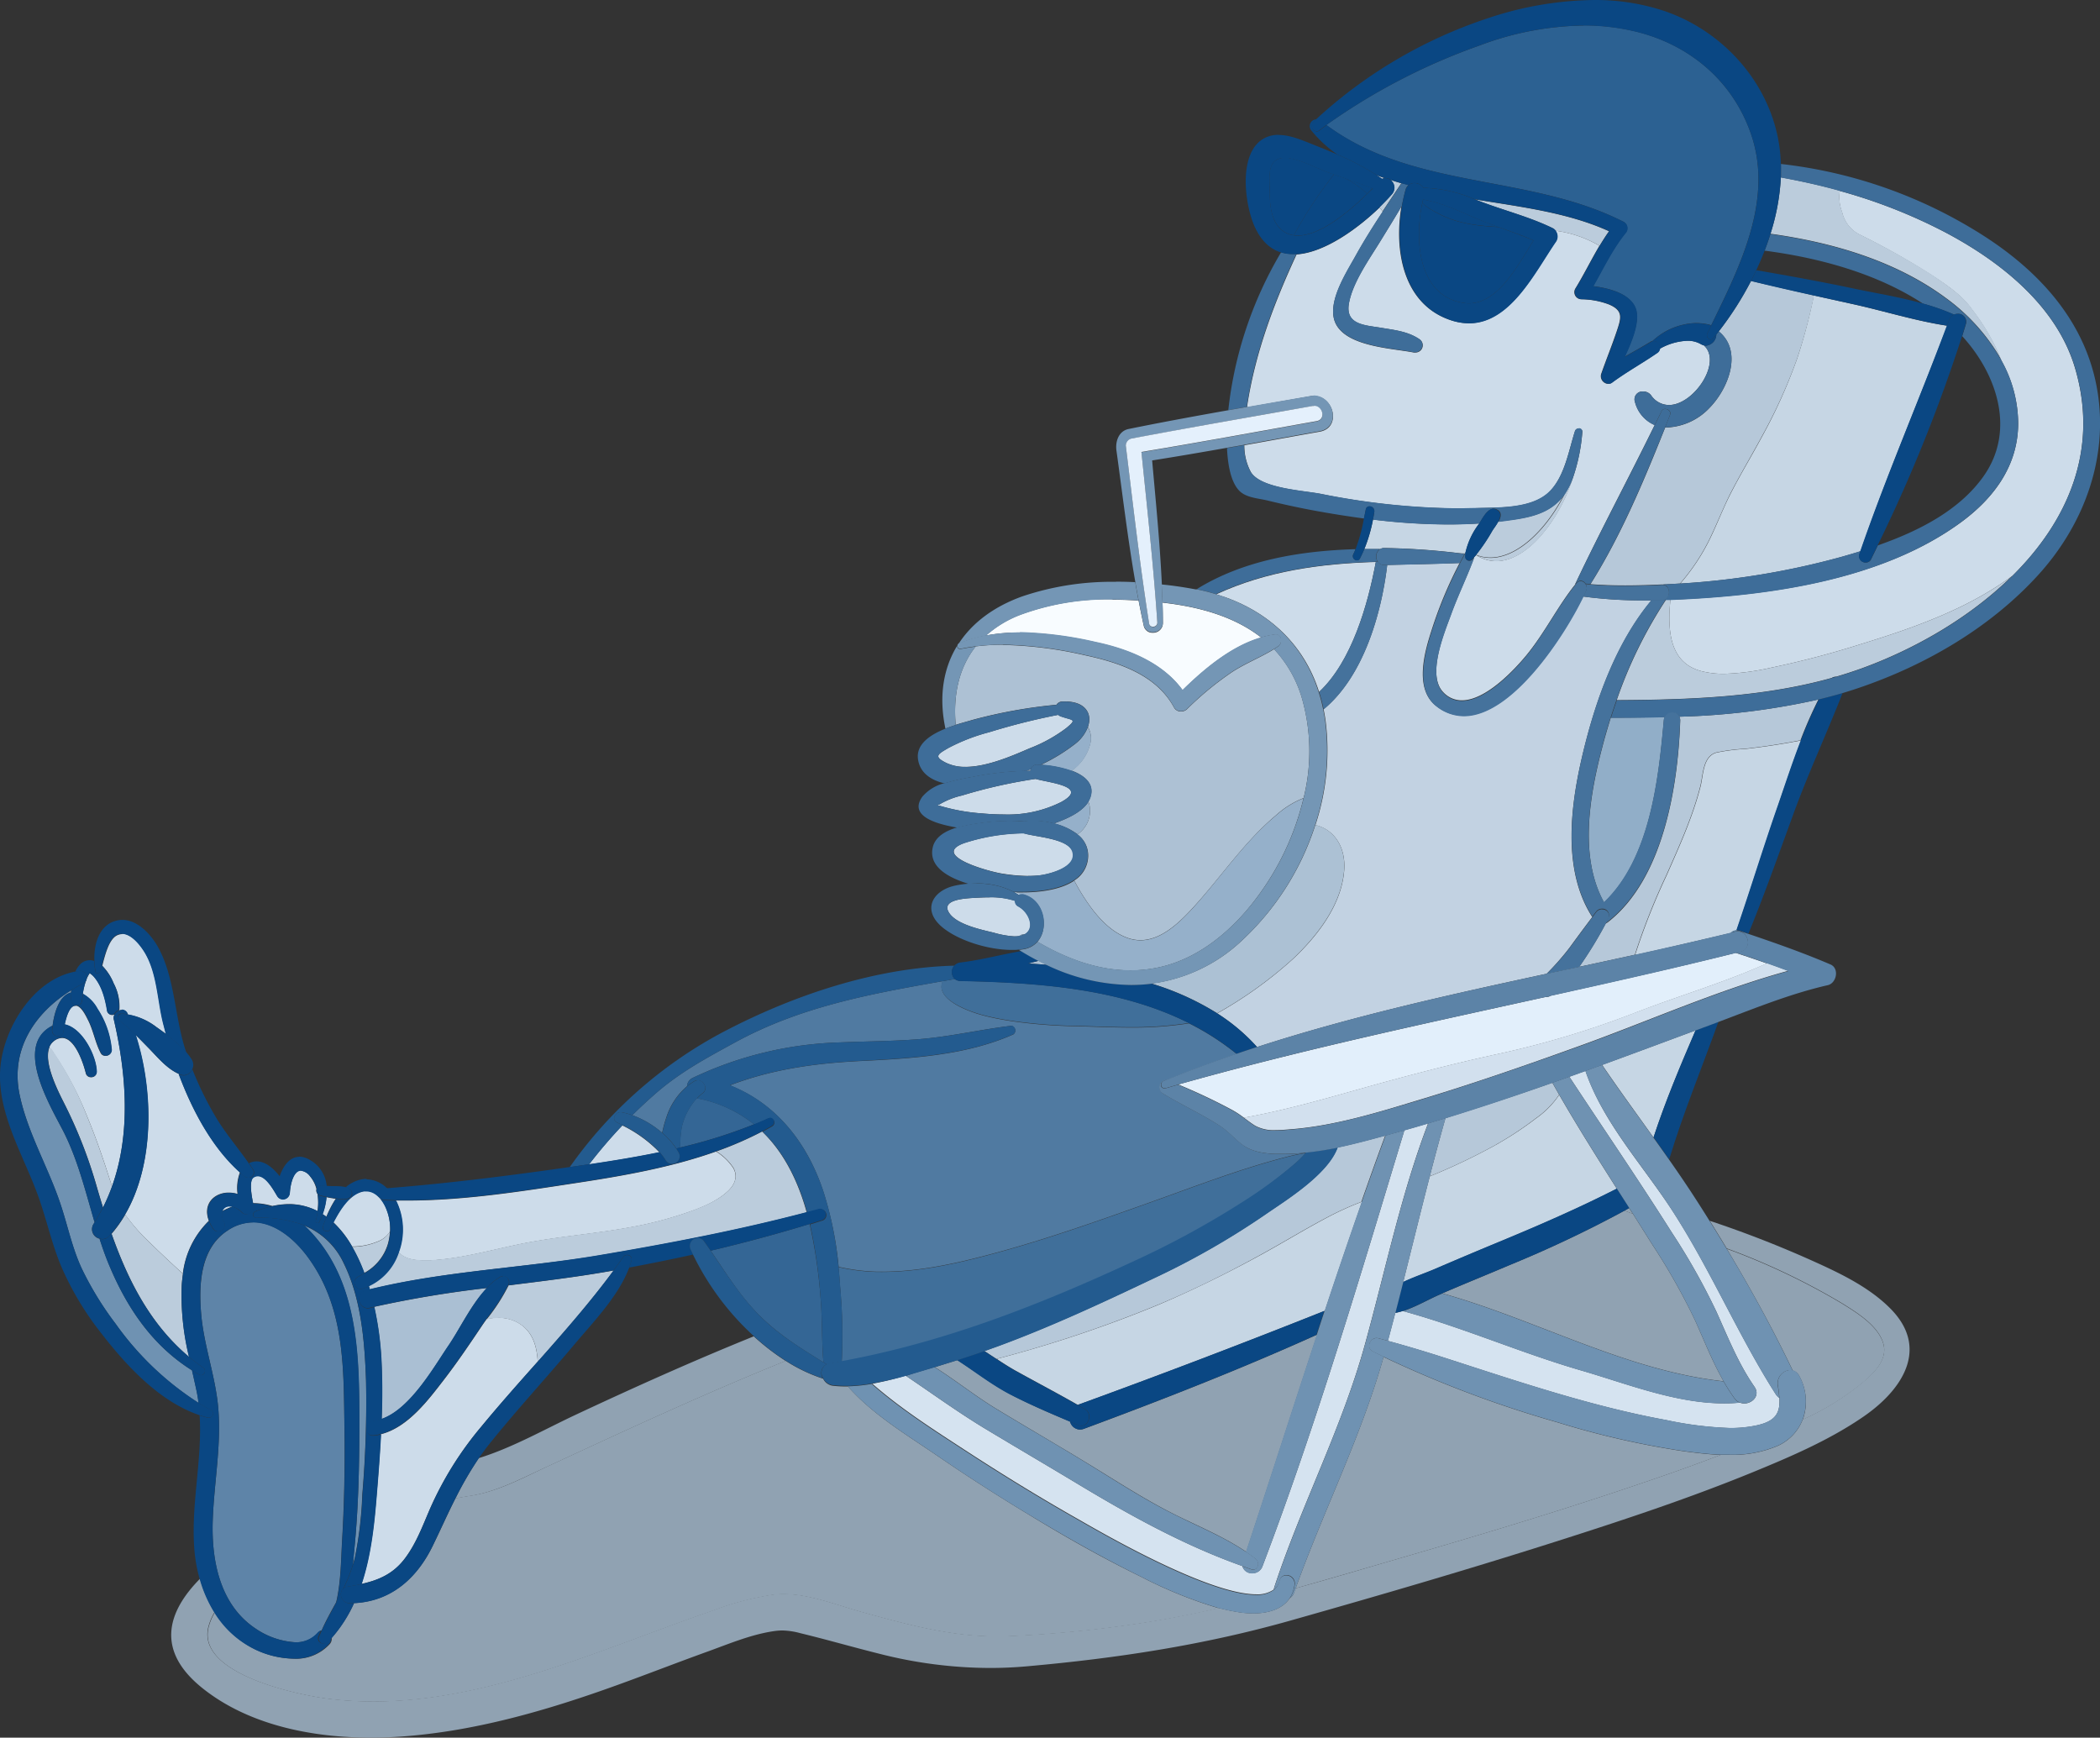 <svg xmlns="http://www.w3.org/2000/svg" viewBox="0 0 433.49 358.69"><rect x="0" y="0" width="433.49" height="358.69" fill="#333333" stroke="none"/><defs><style>.cls-1{fill:#90a2b2;}.cls-2{fill:#c6d6e4;}.cls-3{fill:#b6c8d9;}.cls-4{fill:#c2d2e2;}.cls-5{fill:#0a4783;}.cls-6{fill:#bbccdc;}.cls-7{fill:#cddcea;}.cls-8{fill:#2c6192;}.cls-9{fill:#3e6d99;}.cls-10{fill:#acc1d4;}.cls-11{fill:#aabfd3;}.cls-12{fill:#adc1d4;}.cls-13{fill:#f8fcff;}.cls-14{fill:#95b0ca;}.cls-15{fill:#91aec8;}.cls-16{fill:#507aa1;}.cls-17{fill:#406f9a;}.cls-18{fill:#6f92b2;}.cls-19{fill:#d5e3f0;}.cls-20{fill:#346695;}.cls-21{fill:#5e84a8;}.cls-22{fill:#45729c;}.cls-23{fill:#235b8f;}.cls-24{fill:#7496b5;}.cls-25{fill:#e4f0fc;}.cls-26{fill:#e2effb;}.cls-27{fill:#d2e0ee;}.cls-28{fill:#5c83a7;}</style></defs><g id="Layer_2" data-name="Layer 2"><g id="Layer_2-2" data-name="Layer 2"><path class="cls-1" d="M162.21,280.89c-16.66,6.72-32.94,14.27-49.27,21.84-5,2.32-10.23,5.17-15.75,6-1.06.17-2.11.35-3.17.55-1.58,3.13-3,6.34-4.61,9.63-3.27,6.81-8.64,11.62-16.33,12a28.85,28.85,0,0,1-4.61,7.17,1.65,1.65,0,0,1-.42,1.31,9.39,9.39,0,0,1-7.35,3,19.14,19.14,0,0,1-7.62-1.74,20.16,20.16,0,0,1-8.73-7.82,11.36,11.36,0,0,0-1.27,3c-2.52,9.7,18.3,14,24.33,14.8a74.67,74.67,0,0,0,9.65.62c24.11,0,47.66-11.06,70-18.73a60.28,60.28,0,0,1,12.71-3.34,18.94,18.94,0,0,1,2-.1c5.41,0,10.9,2.25,16,3.66,9,2.48,18.26,5.06,27.67,5.06.66,0,1.33,0,2,0a255.14,255.14,0,0,0,26.32-2.45c6-.86,11.94-2,17.83-3.38a90.7,90.7,0,0,1-16-6.47c-8-3.9-15.82-8.32-23.46-13q-9.33-5.64-18.34-11.79c-6.37-4.38-13.6-8.65-18.74-14.51h-.4a25,25,0,0,1-2.73-.15,2.6,2.6,0,0,1-2-1.45,33.85,33.85,0,0,1-7.7-3.67m123.38-.83c-4.65,16.53-12.36,31.66-18.15,47.76,7.1-2,14.16-4.06,21.23-6.12,15.61-4.53,31.18-9.19,46.59-14.35,6.68-2.24,13.36-4.54,19.94-7.07-2.66-.11-5.3-.44-7.75-.77a175.9,175.9,0,0,1-25.92-5.93,230.75,230.75,0,0,1-35.94-13.52m70.84-22.33c4.91,8.17,9.56,16.62,13.63,25.14a2.16,2.16,0,0,1,1.38,1.19,11,11,0,0,1,.69,8.94,54.56,54.56,0,0,0,12.92-8.08c2.2-2,4.65-4.54,3.67-7.71-1.13-3.63-5.41-6.25-8.43-8.13a141.12,141.12,0,0,0-23.86-11.35"/><path class="cls-1" d="M155.64,275.83c-12.37,5-24.58,10.48-36.69,16.15-6.54,3.06-13.17,6.86-20.11,9A73.35,73.35,0,0,0,94,309.32c1.06-.2,2.11-.38,3.17-.55,5.52-.87,10.73-3.72,15.75-6,16.33-7.57,32.61-15.12,49.27-21.84a48.17,48.17,0,0,1-6.57-5.06M352.94,252c1.17,1.88,2.34,3.78,3.49,5.69a141.12,141.12,0,0,1,23.86,11.35c3,1.88,7.3,4.5,8.43,8.13,1,3.17-1.47,5.75-3.67,7.71A54.56,54.56,0,0,1,372.13,293a9.85,9.85,0,0,1-5.29,5.51,23.88,23.88,0,0,1-9.85,1.8c-.6,0-1.19,0-1.79,0-6.58,2.53-13.26,4.83-19.94,7.07-15.41,5.16-31,9.82-46.59,14.35-7.07,2.06-14.13,4.16-21.23,6.12l-.33.92a2.13,2.13,0,0,1-.88,1.13c-1.57,2.33-4.57,3.13-7.55,3.13a19.34,19.34,0,0,1-2.54-.18,40,40,0,0,1-4.58-.94c-5.89,1.35-11.83,2.52-17.83,3.38a255.14,255.14,0,0,1-26.32,2.45c-.67,0-1.34,0-2,0-9.41,0-18.67-2.58-27.67-5.06-5.1-1.41-10.59-3.66-16-3.66a18.94,18.94,0,0,0-2,.1A60.28,60.28,0,0,0,147,332.47c-22.32,7.67-45.87,18.73-70,18.73a74.67,74.67,0,0,1-9.65-.62c-6-.8-26.85-5.1-24.33-14.8a11.36,11.36,0,0,1,1.27-3,27.12,27.12,0,0,1-3-6.9c-6.75,6.83-9.23,14.82.53,22.61,9.49,7.58,22.54,10.19,34.7,10.19q3,0,6-.2c15.42-1.05,30.45-5.43,44.92-10.66,6.31-2.28,12.57-4.73,18.89-7,4.41-1.61,9.09-3.56,13.78-4.17a11.74,11.74,0,0,1,1.41-.09,15.25,15.25,0,0,1,3.69.56c5.46,1.32,10.87,2.89,16.32,4.25a93.12,93.12,0,0,0,22.75,2.93c2.56,0,5.15-.11,7.79-.35,18.49-1.65,36.37-4.36,54.26-9.42,18.87-5.34,37.69-10.83,56.37-16.81,13.12-4.19,26.23-8.56,39-13.78,7.92-3.25,16-6.7,23.08-11.6,8-5.54,13.51-14.08,5.45-22.22-4.25-4.29-10-7.11-15.49-9.59A223.58,223.58,0,0,0,352.94,252"/><path class="cls-2" d="M350,212.68c-6.41,2.38-12.84,4.78-19.28,7.13,3.43,5.06,7.05,10,10.61,15,2.46-7.52,5.54-14.82,8.67-22.09M283.42,107.25a32.24,32.24,0,0,1-1.79,6.09l2.28,0h1a1.58,1.58,0,0,1,.83-.22h.06a147.39,147.39,0,0,1,15.48,1.07l1.11.06.15-.27a15.45,15.45,0,0,1,2.72-5.8l.09-.14c-2.14.14-4.28.2-6.43.2a129.84,129.84,0,0,1-15.51-1m91-46.23A111,111,0,0,1,371,73.94a108.57,108.57,0,0,1-7.27,16.17c-2.14,4-4.49,7.85-6.54,11.88-1.49,2.94-2.66,6-4.1,9a42.31,42.31,0,0,1-6.24,9.47,161.54,161.54,0,0,0,33.29-5.51c1.29-.37,2.61-.75,3.94-1.17,5.38-15.67,12-31,17.87-46.54-6.6-1-13.13-3.08-19.65-4.5L374.46,61"/><path class="cls-3" d="M361.45,58a67.1,67.1,0,0,1-6.66,10.41c5,4.06,2.06,11.78-2,15.89a12.84,12.84,0,0,1-8.6,3.94l-.45,0c-4.39,11-9.13,22.35-15.43,32.34,2.38.19,4.78.26,7.18.26s5-.08,7.44-.19H343l.25,0,3.55-.2a42.31,42.31,0,0,0,6.24-9.47c1.44-3,2.61-6,4.1-9,2.05-4,4.4-7.9,6.54-11.88A108.57,108.57,0,0,0,371,73.94,111,111,0,0,0,374.46,61c-4.35-1-8.69-2-13-3"/><path class="cls-4" d="M301.29,114.19l1.06.15,0-.09-1.11-.06"/><path class="cls-5" d="M277.82,36.89A21.53,21.53,0,0,1,282.23,40l1.14-1.16-5.55-2"/><path class="cls-6" d="M287,37.13a2,2,0,0,1,.35,2.9c-.7.83-1.59,1.76-2.6,2.74l.64.87c1.28-1.94,2.58-3.87,3.87-5.81-.76-.22-1.51-.45-2.26-.7m-2.93-1c.4.26.81.53,1.2.81a1.56,1.56,0,0,1,.58-.15c-.6-.21-1.19-.43-1.78-.66"/><path class="cls-6" d="M304.28,41.09l.84.32c5.11,2,10.43,3.27,15.37,5.68a1.58,1.58,0,0,1,.61.54,24.22,24.22,0,0,1,9.09,3.11c.61-1,1.25-2.05,1.95-3-8.58-3.91-18.49-5.05-27.86-6.61"/><path class="cls-6" d="M323.11,101.78l-.46.63c-2.82,3.68-7.08,4.46-11.44,5-.64.09-1.28.17-1.93.24-.39.72-.94,1.42-1.21,1.86a37.25,37.25,0,0,1-3.38,5l0,0a7.85,7.85,0,0,0,2.95.57h0c5.84,0,11.9-6.26,15.41-13.41"/><path class="cls-5" d="M275.37,36a85.29,85.29,0,0,0-7.81,11.69c-.16.29-.32.58-.47.87a5.46,5.46,0,0,0,.82.06c4.63,0,10.63-5,14.32-8.64a21.53,21.53,0,0,0-4.41-3.12L275.37,36"/><path class="cls-7" d="M289.37,42.47c-1.41,2.42-2.89,4.79-4.36,7.19-2.3,3.75-5.81,8.59-6.57,13s3.3,4.45,6.61,5c2.78.47,5.56.74,7.93,2.35a1.49,1.49,0,0,1-.79,2.76,1.39,1.39,0,0,1-.35,0c-4.69-.94-15.65-1.22-16.58-7.47-.61-4.06,2.8-9.28,4.64-12.6,1.71-3.07,3.59-6.05,5.53-9l-.64-.87c-4.4,4.25-11.29,9.32-17.14,9.69-4.63,10-8.52,20.24-10.19,31.2,0,.11,0,.23,0,.35l12.95-2.27a4.13,4.13,0,0,1,.76-.07c4.22,0,5.79,6.57,1.26,7.38-5.19.92-10.38,1.87-15.57,2.8a11.56,11.56,0,0,0,1.36,5.55c2.09,3.38,10.72,3.78,14.45,4.5a150.23,150.23,0,0,0,28.29,3c1.19,0,2.39,0,3.59-.06,4.82-.16,11.8.19,15.43-3.52C323,98.2,323.83,93,325.11,89a.8.8,0,0,1,.79-.54.67.67,0,0,1,.73.74A37.91,37.91,0,0,1,324.56,99c-2.86,8.47-9.26,16.8-15.71,16.83h0a7.72,7.72,0,0,1-4.14-1.25c-.12.14-.25.28-.38.41-1.44,3.93-3.3,7.71-4.73,11.63s-5.17,12.71-1.65,16.29a5.16,5.16,0,0,0,3.82,1.65c5,0,10.94-6.42,13.34-9.34,3.76-4.58,6.38-10,10.07-14.61l0-.1c5.21-11,11-21.8,16.38-32.77A7.06,7.06,0,0,1,337.5,83a1.63,1.63,0,0,1,1.69-2.19,2,2,0,0,1,1.64.79,4.49,4.49,0,0,0,3.67,2c5.19,0,11.1-8.91,7.19-12.33a2.31,2.31,0,0,1-.64-.27,5.37,5.37,0,0,0-2.75-.67A12.56,12.56,0,0,0,342.61,72a1.28,1.28,0,0,1-.59.88C339,75,335.71,76.76,332.72,79a1.15,1.15,0,0,1-.71.24,1.59,1.59,0,0,1-1.51-2c1.06-3.06,2.3-6.07,3.32-9.15.85-2.55,1.2-4-1.7-5.24a16.61,16.61,0,0,0-5.71-1.07,1.47,1.47,0,0,1-1.25-2.18c1.79-2.91,3.29-6,5-8.87a24.22,24.22,0,0,0-9.09-3.11,2,2,0,0,1,.1,2.18c-4.35,6.34-9.39,16.92-18,16.92a12,12,0,0,1-3.76-.65c-9.82-3.28-11.7-14.46-10.1-23.61"/><path class="cls-5" d="M265.24,32.59a3.7,3.7,0,0,0-.48,0c-3.1.38-2.72,3.56-2.68,6.31,0,2.51.09,5.76,1.77,7.81a4.91,4.91,0,0,0,3.24,1.86c.15-.29.31-.58.47-.87A85.29,85.29,0,0,1,275.37,36l-1-.34c-2.33-.81-6.51-3.1-9.16-3.1"/><path class="cls-8" d="M326.85,5.27a63.07,63.07,0,0,0-21.52,4.15A128.07,128.07,0,0,0,273.78,25.8c18.12,13.44,41.75,10,61.39,20a1.51,1.51,0,0,1,.3,2.35c-2.68,3.34-4.51,7.21-6.62,10.91,3.53.44,8,1.65,8.89,5,.66,2.65-.89,6.33-2.39,9.57,1.77-1,3.57-2,5.33-3.08a1.36,1.36,0,0,1,.46-.19,13.67,13.67,0,0,1,8.95-3.68,11.67,11.67,0,0,1,2.65.31,2.17,2.17,0,0,1,.49.16c5.94-12.19,13-26.05,8.13-39.76-3.87-10.91-12.84-18.31-23.94-20.94a45.78,45.78,0,0,0-10.57-1.21"/><path class="cls-6" d="M324.56,99a15.38,15.38,0,0,1-1.45,2.75c-3.51,7.15-9.57,13.39-15.41,13.41h0a7.85,7.85,0,0,1-2.95-.57l0,0h0a7.72,7.72,0,0,0,4.14,1.25h0c6.45,0,12.85-8.35,15.71-16.83"/><path class="cls-5" d="M293.59,41.94c-1.62,7.61-.88,19,8.38,20.57a7.37,7.37,0,0,0,1.22.11c6.09,0,10.17-7.9,13.38-13-2.38-1-4.83-1.87-7.27-2.75-4.43-.23-8.72-.76-12.5-2.84a15,15,0,0,1-3.21-2.09"/><path class="cls-5" d="M293.76,41.2c-.06.24-.12.49-.17.74A15,15,0,0,0,296.8,44c3.78,2.08,8.07,2.61,12.5,2.84-1.17-.42-2.33-.85-3.49-1.32-3.94-1.62-7.83-3.62-12.05-4.35"/><path class="cls-5" d="M354.69,210.92l-1.46.55L350,212.68c-3.13,7.27-6.21,14.57-8.67,22.09q1.62,2.26,3.23,4.55c2.91-9.62,6.77-18.94,10.16-28.4"/><path class="cls-9" d="M354.79,68.41c-.16.22-.33.43-.5.64a2.35,2.35,0,0,1-2.12,2.3,1.59,1.59,0,0,1-.48-.07c3.91,3.42-2,12.33-7.19,12.33a4.49,4.49,0,0,1-3.67-2,2,2,0,0,0-1.64-.79A1.63,1.63,0,0,0,337.5,83a7.06,7.06,0,0,0,4.07,4.76c.47-1,.94-1.91,1.4-2.87a.81.81,0,0,1,.77-.48c.62,0,1.29.55,1,1.23-.34.86-.69,1.71-1,2.57l.45,0a12.84,12.84,0,0,0,8.6-3.94c4.07-4.11,7-11.83,2-15.89"/><path class="cls-9" d="M289.3,37.83c-1.29,1.94-2.59,3.87-3.87,5.81-1.94,2.94-3.82,5.92-5.53,9-1.84,3.32-5.25,8.54-4.64,12.6.93,6.25,11.89,6.53,16.58,7.47a1.39,1.39,0,0,0,.35,0A1.49,1.49,0,0,0,293,70c-2.37-1.61-5.15-1.88-7.93-2.35-3.31-.55-7.38-.64-6.61-5s4.27-9.22,6.57-13c1.47-2.4,2.95-4.77,4.36-7.19.2-1.12.45-2.21.74-3.26a1.94,1.94,0,0,1,.61-1l-1.42-.4"/><path class="cls-9" d="M325.9,88.42a.8.8,0,0,0-.79.54c-1.28,4.06-2.09,9.24-5.18,12.38-3.63,3.71-10.61,3.36-15.43,3.52-1.2,0-2.4.06-3.59.06a150.23,150.23,0,0,1-28.29-3c-3.73-.72-12.36-1.12-14.45-4.5a11.56,11.56,0,0,1-1.36-5.55l-3.53.62c.15,3.3.75,6.9,2.47,8.74,1.42,1.53,3.95,1.61,5.92,2.09,3.58.87,7.19,1.65,10.82,2.29,3,.54,6,1,9.06,1.42.13-.61.25-1.23.38-1.85a.76.76,0,0,1,.76-.66,1,1,0,0,1,1,1.15c-.08.53-.17,1.06-.27,1.6a129.84,129.84,0,0,0,15.51,1c2.15,0,4.29-.06,6.43-.2.63-1,1.62-3.07,3-3.07a1.4,1.4,0,0,1,.55.12c1.21.51,1,1.59.41,2.61.65-.07,1.29-.15,1.93-.24,4.36-.59,8.62-1.37,11.44-5l.46-.63h0A15.38,15.38,0,0,0,324.56,99h0a37.91,37.91,0,0,0,2.07-9.87.67.67,0,0,0-.73-.74m-61.46-36.3a81,81,0,0,0-10.89,32.57l3.86-.68c0-.12,0-.24,0-.35,1.67-11,5.56-21.21,10.19-31.2-.22,0-.44,0-.67,0a8.57,8.57,0,0,1-2.54-.36"/><path class="cls-9" d="M343.74,84.42a.81.81,0,0,0-.77.48c-.46,1-.93,1.91-1.4,2.87-5.36,11-11.17,21.75-16.38,32.77l0,.1.27-.34a1.08,1.08,0,0,1,.83-.44,1.26,1.26,0,0,1,1,.61l1,.09c6.3-10,11-21.35,15.43-32.34.34-.86.69-1.71,1-2.57.27-.68-.4-1.23-1-1.23"/><path class="cls-5" d="M350.09,66.71a13.67,13.67,0,0,0-8.95,3.68l.23,0A1.38,1.38,0,0,1,342.61,72a12.56,12.56,0,0,1,5.69-1.65,5.37,5.37,0,0,1,2.75.67,2.31,2.31,0,0,0,.64.27,1.59,1.59,0,0,0,.48.07,2.35,2.35,0,0,0,2.12-2.3l-.63.78a.69.69,0,0,1-.52.26.88.88,0,0,1-.72-1.22l.81-1.69a2.17,2.17,0,0,0-.49-.16,11.67,11.67,0,0,0-2.65-.31"/><path class="cls-5" d="M271.63,24.64a1.4,1.4,0,0,0-.88,2.36,25.52,25.52,0,0,0,5.32,4.9,55.28,55.28,0,0,1,8,4.19c.59.23,1.18.45,1.78.66H286a1.79,1.79,0,0,1,1.07.38c.75.25,1.5.48,2.26.7l1.42.4a1.89,1.89,0,0,1,1.25-.44,2.18,2.18,0,0,1,1.85,1h.48a28.06,28.06,0,0,1,10,2.31c9.37,1.56,19.28,2.7,27.86,6.61-.7,1-1.34,2-1.95,3-1.74,2.91-3.24,6-5,8.87a1.47,1.47,0,0,0,1.25,2.18,16.61,16.61,0,0,1,5.71,1.07c2.9,1.24,2.55,2.69,1.7,5.24-1,3.08-2.26,6.09-3.32,9.15a1.59,1.59,0,0,0,1.51,2,1.15,1.15,0,0,0,.71-.24c3-2.2,6.23-4,9.3-6.09a1.28,1.28,0,0,0,.59-.88,1.38,1.38,0,0,0-1.24-1.62l-.23,0a1.36,1.36,0,0,0-.46.19c-1.76,1.07-3.56,2-5.33,3.08,1.5-3.24,3-6.92,2.39-9.57-.84-3.34-5.36-4.55-8.89-5,2.11-3.7,3.94-7.57,6.62-10.91a1.51,1.51,0,0,0-.3-2.35c-19.64-10-43.27-6.6-61.39-20l-1.5,1.11a.86.86,0,0,1-.53.2,1.13,1.13,0,0,1-.75-1.86l.63-.61"/><path class="cls-5" d="M267.09,48.59a4.91,4.91,0,0,1-3.24-1.86c-1.68-2-1.73-5.3-1.77-7.81,0-2.75-.42-5.93,2.68-6.31a3.7,3.7,0,0,1,.48,0c2.65,0,6.83,2.29,9.16,3.1l1,.34h0l2.45.86,5.55,2L282.23,40c-3.69,3.67-9.69,8.64-14.32,8.64a5.46,5.46,0,0,1-.82-.06h0m-3.17-20.74a6.17,6.17,0,0,0-2.92.68c-5.55,2.95-4.07,13.89-1.91,18.48,1.36,2.87,3.22,4.46,5.35,5.11a8.57,8.57,0,0,0,2.54.36c.23,0,.45,0,.67,0,5.85-.37,12.74-5.44,17.14-9.69,1-1,1.9-1.91,2.6-2.74a2,2,0,0,0-.35-2.9,1.79,1.79,0,0,0-1.07-.38h-.08a1.56,1.56,0,0,0-.58.15c-.39-.28-.8-.55-1.2-.81a55.28,55.28,0,0,0-8-4.19c-1.76-.76-3.55-1.47-5.34-2.19-2.05-.81-4.48-1.86-6.81-1.86"/><path class="cls-5" d="M293.59,41.94c.05-.25.11-.5.17-.74,4.22.73,8.11,2.73,12.05,4.35,1.16.47,2.32.9,3.49,1.32h0c2.44.88,4.89,1.7,7.27,2.75-3.21,5.1-7.29,13-13.38,13a7.37,7.37,0,0,1-1.22-.11c-9.26-1.57-10-13-8.38-20.57h0M292,37.79a1.89,1.89,0,0,0-1.25.44,1.94,1.94,0,0,0-.61,1c-.29,1-.54,2.14-.74,3.26-1.6,9.15.28,20.33,10.1,23.61a12,12,0,0,0,3.76.65c8.58,0,13.62-10.58,18-16.92a2,2,0,0,0-.1-2.18,1.58,1.58,0,0,0-.61-.54c-4.94-2.41-10.26-3.71-15.37-5.68l-.84-.32a28.06,28.06,0,0,0-10-2.31h-.48a2.18,2.18,0,0,0-1.85-1"/><path class="cls-7" d="M379.77,39.41a8.46,8.46,0,0,0,.47,4.37,6.93,6.93,0,0,0,3.95,4.81A153.85,153.85,0,0,1,399.06,57c2.91,1.94,6,4,8.08,7a44.18,44.18,0,0,1,6,10.42,26.89,26.89,0,0,1,3.46,13.15c-.09,8.54-4.92,15.14-11.64,20.12C388.56,119.8,365,123,344.81,123.8c-.6,6.14-.3,13.06,6.49,14.76a18.8,18.8,0,0,0,4.63.53,50,50,0,0,0,9.69-1.27,190.43,190.43,0,0,0,18.63-4.9c10.86-3.34,22-7.27,31.19-14.09C426.73,107.63,433.35,93,428.34,76,424.52,63,412.68,53.78,401.2,47.78a109.65,109.65,0,0,0-21.43-8.37"/><path class="cls-6" d="M415.44,118.83c-9.19,6.82-20.33,10.75-31.19,14.09a190.43,190.43,0,0,1-18.63,4.9,50,50,0,0,1-9.69,1.27,18.8,18.8,0,0,1-4.63-.53c-6.79-1.7-7.09-8.62-6.49-14.76l-.9,0a92.34,92.34,0,0,0-10.18,20.72c14.82-.08,30.06-.58,44.39-4.59a1.7,1.7,0,0,1,.93-.26c1.73-.51,3.46-1.07,5.16-1.68,11.05-4,22.53-10.57,31.23-19.2M367.61,36.65a46.09,46.09,0,0,1-2.14,11.6c12.77,1.77,25.85,5.58,36.25,13.29a40.58,40.58,0,0,1,11.45,12.8,44.18,44.18,0,0,0-6-10.42c-2-2.91-5.17-5-8.08-7a153.85,153.85,0,0,0-14.87-8.37,6.93,6.93,0,0,1-3.95-4.81,8.46,8.46,0,0,1-.47-4.37c-4-1.12-8.08-2-12.16-2.76"/><path class="cls-7" d="M284,116c-11.53.35-22.51,1.88-32.93,6.67,10.28,3.09,18,10,21.22,20.16,6.74-6.27,10.07-18,11.71-26.83"/><path class="cls-4" d="M301.35,116.21c-5,.2-10,.28-15,.41-1.23,10.31-5,23.08-13.13,29.79.16.77.3,1.55.41,2.35a48.92,48.92,0,0,1-2.1,21.55c4.16,1,6.28,4.86,5.95,9.3-.52,7.17-5.5,13.55-10.53,18.3a85.53,85.53,0,0,1-15.68,11.27,39.41,39.41,0,0,1,8.23,6.95C279,209.8,299.13,205.34,319.26,201A53.71,53.71,0,0,0,324,195.6q2.31-3.18,4.68-6.31c-6.35-9.84-4.44-23.49-1.83-34.23s6.8-22.46,14.05-31.13h-1.22a92.67,92.67,0,0,1-12.89-.8c-3.75,7.79-14.55,24.62-24.66,24.62a9.13,9.13,0,0,1-5.63-2c-4.61-3.52-2.47-11.08-1-15.62a85.9,85.9,0,0,1,5.84-14"/><path class="cls-10" d="M271.51,170.31a55.87,55.87,0,0,1-15.33,24,33.39,33.39,0,0,1-18.5,8.71,56.22,56.22,0,0,1,13.57,6.13,85.53,85.53,0,0,0,15.68-11.27c5-4.75,10-11.13,10.53-18.3.33-4.44-1.79-8.3-5.95-9.3"/><path class="cls-11" d="M203.76,131.12l-.18,0h0l.18,0h0"/><path class="cls-12" d="M203.76,131.12l-.18,0v0l.19,0"/><path class="cls-13" d="M229.65,123.7a52.16,52.16,0,0,0-19,3.18,22.73,22.73,0,0,0-7.07,4.26l.18,0a37.47,37.47,0,0,1,6.78-.58,76.88,76.88,0,0,1,15.57,2c6.78,1.42,13.84,4.23,18,9.93,4.55-4.45,10.1-9.09,16.25-10.87-5.39-4.24-12.47-6.29-19.92-7.17l-.47-.06c.05,1.41.07,2.81.08,4.22a2,2,0,0,1-2.11,2,1.8,1.8,0,0,1-1.84-1.43c-.38-1.73-.73-3.47-1.07-5.21-1.78-.11-3.58-.18-5.38-.18"/><path class="cls-12" d="M207,133.09a45.46,45.46,0,0,0-5.59.34c-3.42,4.32-4.69,9.92-4.13,16.18,1.31-.41,2.53-.72,3.42-1a103.22,103.22,0,0,1,17.37-3.14,1.54,1.54,0,0,1,1.26-.68h.48c4.3,0,5.73,2.56,4.76,5.27a4.55,4.55,0,0,1,.42,3.65,9.65,9.65,0,0,1-3.79,5.36c2.7,1,4.8,2.74,3.86,5.52a4.7,4.7,0,0,1-.4.85A5.06,5.06,0,0,1,225,167a5.87,5.87,0,0,1-2.61,5.24,5.33,5.33,0,0,1,2.22,3.95,6,6,0,0,1-2.86,5.56c.4.77.82,1.53,1.27,2.28,2.29,3.77,5.46,8.05,9.79,9.58a7.87,7.87,0,0,0,2.6.45c4.35,0,8.11-3.7,10.93-6.78,5.73-6.26,10.49-13.5,17.06-19a18.66,18.66,0,0,1,5.69-3.55,39.8,39.8,0,0,0-.43-20.92A25.11,25.11,0,0,0,263,134c-2.79,1.72-5.9,2.92-8.67,4.73a65,65,0,0,0-9.3,7.66,1.81,1.81,0,0,1-1.24.48,1.61,1.61,0,0,1-1.45-.83c-3.68-6.79-11.45-9.3-18.54-10.81a81.7,81.7,0,0,0-16.76-2.1"/><path class="cls-14" d="M224.7,165.46c-1.38,2.28-4.81,3.7-7.16,4.52a13.07,13.07,0,0,1,4.89,2.24A5.87,5.87,0,0,0,225,167a5.06,5.06,0,0,0-.34-1.52m44.43-.71a18.66,18.66,0,0,0-5.69,3.55c-6.57,5.46-11.33,12.7-17.06,19-2.82,3.08-6.58,6.78-10.93,6.78a7.87,7.87,0,0,1-2.6-.45c-4.33-1.53-7.5-5.81-9.79-9.58-.45-.75-.87-1.51-1.27-2.28-2.79,1.88-7.12,2.42-10.62,2.42-.61,0-1.2,0-1.75,0a7.2,7.2,0,0,1,1,.53,1.33,1.33,0,0,1,.45-.08,1.35,1.35,0,0,1,.33,0c4.3,1,5.51,6.83,3,9.74,5.94,3.48,12.43,5.91,19.21,5.91a27.44,27.44,0,0,0,6.18-.7c8.17-1.87,15-7.76,19.89-14.33a55.77,55.77,0,0,0,9.62-20.47m-44.52-14.67a8.07,8.07,0,0,1-2.7,3.5,37.39,37.39,0,0,1-7,4.25,23.15,23.15,0,0,1,6.38,1.26,9.65,9.65,0,0,0,3.79-5.36,4.55,4.55,0,0,0-.42-3.65"/><path class="cls-7" d="M209.34,184.1c.33.19.65.39,1,.61l.16-.07a7.2,7.2,0,0,0-1-.53h-.08"/><path class="cls-2" d="M371.72,152.85l-2,.38q-4.69.84-9.45,1.37a39.39,39.39,0,0,0-5.94.76c-2.82.78-2.7,4.62-3.3,7-1.63,6.36-4.37,12.36-7,18.33a137.82,137.82,0,0,0-6.5,16.43c6.62-1.45,13.23-3,19.79-4.55a1.83,1.83,0,0,1,1.16-.51c2.95-8.58,5.63-17.25,8.59-25.82,1.5-4.34,3-8.9,4.71-13.35"/><path class="cls-3" d="M375.45,144.37a148.38,148.38,0,0,1-28.79,3.57,1.74,1.74,0,0,1,.18.86c-.47,13.59-3.47,32.56-14.87,41.51a2.42,2.42,0,0,1-.5.31,85.37,85.37,0,0,1-5.48,8.95q5.75-1.23,11.48-2.49a137.82,137.82,0,0,1,6.5-16.43c2.65-6,5.39-12,7-18.33.6-2.34.48-6.18,3.3-7a39.39,39.39,0,0,1,5.94-.76q4.75-.53,9.45-1.37l2-.38a89.56,89.56,0,0,1,3.73-8.48"/><path class="cls-7" d="M218.41,147.56a137.59,137.59,0,0,0-14.19,3.57,39.08,39.08,0,0,0-8.51,3.3c-2.14,1.26-3,1.72-.47,3a8.91,8.91,0,0,0,4.06.86c4.49,0,9.77-2.33,13.22-3.82a30.81,30.81,0,0,0,7.6-4.2c2.31-1.92,1.31-1.51-1.16-2.4a1.73,1.73,0,0,1-.55-.32"/><path class="cls-15" d="M343.68,148c-3.74.1-7.47.14-11.17.14-.62,2-1.19,3.93-1.7,5.89-2.61,9.89-4.95,22.77.31,32.26,9.48-9,11.24-25.33,12.33-37.53a1.74,1.74,0,0,1,.23-.76"/><path class="cls-14" d="M212.77,158.75l-.8.32.73-.06a2.5,2.5,0,0,1,.07-.26"/><path class="cls-7" d="M213.77,160.78a105.48,105.48,0,0,0-15.21,3.43,16,16,0,0,0-4.31,1.65c-.9.6-1.27.16.43.67a40.19,40.19,0,0,0,7.85,1.36c1.52.14,3.09.23,4.67.23A24.57,24.57,0,0,0,219,165.58c6-3.25-2.48-4-5.24-4.8M212.7,159l-.73.06-.11.05h.83s0-.07,0-.1"/><path class="cls-7" d="M211.29,172a41.28,41.28,0,0,0-12.19,2c-7.22,2.57,5.27,6,8,6.36a34.76,34.76,0,0,0,5.2.45,21.81,21.81,0,0,0,2.29-.12c2-.22,7.72-1.65,6.9-4.75-.75-2.85-7.76-3.17-10-3.9l-.11,0"/><path class="cls-7" d="M204.17,185.23c-1,0-2,.05-2.85.1-1.66.1-6.93.25-5.54,2.86s6.76,3.7,9.38,4.34a19.41,19.41,0,0,0,4.29.76,5,5,0,0,0,1-.08,1.52,1.52,0,0,1,1-.36h.09c2.25-1.22.93-4.54-1.28-5.73a1.22,1.22,0,0,1-.69-1.16,16,16,0,0,0-5.31-.74"/><path class="cls-10" d="M214.4,198.33c-.73.17-1.46.36-2.18.56,1.27.07,2.55.16,3.84.26-.56-.26-1.11-.54-1.66-.82"/><path class="cls-16" d="M194.54,202.54c-14.87,2.61-29.26,5.23-42.81,12.63-5.85,3.2-11.23,6.06-16.33,10.49q-2.51,2.19-4.88,4.53a19.77,19.77,0,0,1,6.16,3.64,25.53,25.53,0,0,1,.89-3.25,14,14,0,0,1,4.25-6.37,2,2,0,0,1,1.06-1.66,75.72,75.72,0,0,1,30.58-7.38c5.4-.23,10.8-.23,16.19-.66,6.42-.51,12.67-2,19.06-2.76h.09a1,1,0,0,1,.39,1.77c-9.91,4.4-21.34,5-32,5.52-9.31.49-18,1.75-26.52,5,9.54,3.74,16,11.83,19.32,22a73.4,73.4,0,0,1,3.13,15.45,39.94,39.94,0,0,0,7.92,1h1.14c7.72,0,15.43-1.75,22.84-3.74,10.9-2.93,21.56-6.71,32.19-10.5,9.28-3.3,18.55-6.91,28.09-9.38a43.82,43.82,0,0,1,4.36-.93l.05,0a46,46,0,0,1-4.82.27q-.76,0-1.53,0c-2.39-.1-4.93-.44-6.89-1.93-1.7-1.3-2.87-2.76-4.8-4-3.77-2.4-7.85-4.27-11.66-6.6a1.5,1.5,0,0,1,.62-2.72h.18c4.78-1.94,9.61-3.72,14.49-5.38a54.34,54.34,0,0,0-9.86-6.34c-.89.15-1.72.25-2.37.33a74.64,74.64,0,0,1-9.6.54c-3.77,0-7.56-.18-11.29-.27a105,105,0,0,1-13-1c-4-.6-8.22-1.42-11.76-3.41-1.7-1-3.76-2.64-2.84-4.81"/><path class="cls-17" d="M269.63,238a43.82,43.82,0,0,0-4.36.93c-9.54,2.47-18.81,6.08-28.09,9.38-10.63,3.79-21.29,7.57-32.19,10.5-7.41,2-15.12,3.74-22.84,3.74H181a39.94,39.94,0,0,1-7.92-1c.15,1.42.26,2.84.35,4.26a108.86,108.86,0,0,1,.32,15.34c21.34-3.92,41.06-11.69,60.75-20.85a183.74,183.74,0,0,0,22.61-12.41A91.9,91.9,0,0,0,267.56,240a27.37,27.37,0,0,0,2.07-2.09M197.08,202.1l-2.54.44c-.92,2.17,1.14,3.85,2.84,4.81,3.54,2,7.79,2.81,11.76,3.41a105,105,0,0,0,13,1c3.73.09,7.52.27,11.29.27a74.64,74.64,0,0,0,9.6-.54c.65-.08,1.48-.18,2.37-.33-14.27-7.16-31.14-8.33-47.11-8.68a2,2,0,0,1-1.22-.41"/><path class="cls-18" d="M14.72,204.39c-7.55,4.7-12.65,12.23-10.65,21.69,1.65,7.76,5.88,14.93,8.4,22.43,1.5,4.46,2.41,9.09,4.41,13.37a66.43,66.43,0,0,0,7,11.41A61.76,61.76,0,0,0,41,289.61c-.12-.94-.28-1.88-.48-2.81-.29-1.32-.58-2.63-.88-3.94-8-5-13.25-12.61-16.92-21.29-.82-1.91-1.52-3.88-2.16-5.87a2,2,0,0,1-1.28-3c.08-.13.16-.26.25-.39-1.81-6.15-3.34-12.41-6.12-18.13-2.38-4.88-10.58-17.64-3.1-22.16.18-.11.36-.2.54-.29.33-2.55,1.29-6.22,3.82-6.85l0-.48"/><path class="cls-7" d="M28,213.7c3.68,11.37,3.91,26.58-2.17,37A39,39,0,0,0,31,256.56c2.2,2.17,4.46,4.26,6.74,6.35A18.21,18.21,0,0,1,43.11,252c-1.34-3.49,1.1-5.83,4.11-5.83a6.14,6.14,0,0,1,1.81.28,9.16,9.16,0,0,1,.5-4.46c-5.72-5.11-9.8-12.69-12.65-20.33-2.55-1.12-4.44-3.54-6.38-5.49-.82-.84-1.63-1.68-2.46-2.49"/><path class="cls-6" d="M25.87,250.68a26.08,26.08,0,0,1-2.83,4c3.41,9.67,8,18.7,16,25.43a53.32,53.32,0,0,1-1.53-14.76c.05-.8.14-1.61.26-2.4-2.28-2.09-4.54-4.18-6.74-6.35a39,39,0,0,1-5.16-5.88"/><path class="cls-1" d="M335.34,249.9a244.77,244.77,0,0,1-23.84,11.28c-4.58,1.95-9.2,3.82-13.78,5.79,19.45,5.43,37.85,15.94,58.07,18.15-2.3-4-4-8.38-5.91-12.62A131.75,131.75,0,0,0,341,256.8c-1.3-2.08-2.62-4.16-3.93-6.24l-1.74-.66"/><path class="cls-1" d="M336.31,249.35l-1,.55,1.74.66c-.26-.4-.52-.8-.77-1.21"/><path class="cls-2" d="M321.86,226a18.8,18.8,0,0,1-4.84,4.9,70.35,70.35,0,0,1-10.33,6.55,127.5,127.5,0,0,1-11.56,5.38c-1.88,7.26-3.66,14.56-5.49,21.83,2.22-1.06,4.64-1.86,6.73-2.77q6.11-2.64,12.26-5.18c8.5-3.51,16.93-7.15,25.12-11.33-4.06-6.4-8.1-12.81-11.89-19.38"/><path class="cls-3" d="M320.45,223.49c-7.31,2.58-14.67,5-22.08,7.32-1.13,4-2.2,8-3.24,12a127.5,127.5,0,0,0,11.56-5.38A70.35,70.35,0,0,0,317,230.86a18.8,18.8,0,0,0,4.84-4.9l-1.41-2.47"/><path class="cls-19" d="M327.25,221.06l-3.31,1.19C331,233,338.25,243.56,345.1,254.42a134.64,134.64,0,0,1,9.23,16.39c2.38,5.28,4.51,10.67,7.83,15.45,1.23,1.78-.4,3.44-2.1,3.44a2.38,2.38,0,0,1-.91-.18,32.27,32.27,0,0,1-3.25.15c-10,0-20.06-4.05-29.53-6.8-12.44-3.61-24.28-8.84-36.79-12.26a14.45,14.45,0,0,1-1.57.4q-.75,2.89-1.53,5.78c4.17,1.13,8.29,2.38,12.4,3.71,14.83,4.79,29.76,9.84,45.13,12.65a74,74,0,0,0,13.1,1.63,25.74,25.74,0,0,0,5.57-.56c4-.88,4.81-2.71,4.63-5.65a3,3,0,0,1-.8-.86c-7.73-12.15-13.38-25.58-21.23-37.71-6.07-9.37-14.34-18.23-18-28.94"/><path class="cls-18" d="M297.72,267l-.35.15c-2.56,1.1-5.11,2.63-7.79,3.49,12.51,3.42,24.35,8.65,36.79,12.26,9.47,2.75,19.48,6.8,29.53,6.8a32.27,32.27,0,0,0,3.25-.15,2.46,2.46,0,0,1-1.09-.86,36.64,36.64,0,0,1-2.27-3.54c-20.22-2.21-38.62-12.72-58.07-18.15"/><path class="cls-5" d="M333.75,245.34c-8.19,4.18-16.62,7.82-25.12,11.33q-6.15,2.55-12.26,5.18c-2.09.91-4.51,1.71-6.73,2.77q-.81,3.19-1.63,6.39a14.45,14.45,0,0,0,1.57-.4c2.68-.86,5.23-2.39,7.79-3.49l.35-.15c4.58-2,9.2-3.84,13.78-5.79a244.77,244.77,0,0,0,23.84-11.28l1-.55-2.56-4"/><path class="cls-20" d="M143.84,226.7a13.37,13.37,0,0,0-3.11,5.92,24.63,24.63,0,0,0-.35,4.25,104.33,104.33,0,0,0,15.26-4.79,26.42,26.42,0,0,0-11.8-5.38"/><path class="cls-19" d="M294.83,231.87q-2.46.74-4.93,1.43c-9.13,30.13-18.12,60.58-29.3,90a2.16,2.16,0,0,1-2.08,1.43,2,2,0,0,1-2.06-1.47c-11.92-4.23-23-10.34-33.82-16.85-6.44-3.88-12.93-7.68-19.37-11.56-5.64-3.41-10.88-7.24-16.32-10.89a68,68,0,0,1-6.87,1.67c5.89,5.17,12.65,9.48,19.2,13.75,7.6,4.95,15.34,9.71,23.23,14.18,3.53,2,26.51,15.54,36.82,15.54a5.85,5.85,0,0,0,3.62-1,2.55,2.55,0,0,1,.11-.52c5.63-17.08,14-32.9,18.76-50.31,4.19-15.16,7.37-30.73,13-45.45"/><path class="cls-7" d="M147.89,237.67c-9.27,3.31-19.2,5.05-28.79,6.51-11.51,1.76-23.28,3.64-35,3.64-.8,0-1.59,0-2.39,0a13.5,13.5,0,0,1,.56,10.64c1.21,1.43,3.28,1.71,5.16,1.71.47,0,.94,0,1.37,0,7-.36,13.84-2.53,20.68-3.77s13.88-1.8,20.76-3.08a77.58,77.58,0,0,0,11.54-3c2.92-1,6.12-2.26,8.43-4.4,1.41-1.31,2.18-3,1.14-4.82a11.43,11.43,0,0,0-3.5-3.38m-19.39-5.41a101.7,101.7,0,0,0-6.89,8.06c4.83-.72,9.71-1.51,14.54-2.51a26.87,26.87,0,0,0-7.65-5.55"/><path class="cls-6" d="M157.33,233.57a73.15,73.15,0,0,1-9.44,4.1,11.43,11.43,0,0,1,3.5,3.38c1,1.78.27,3.51-1.14,4.82-2.31,2.14-5.51,3.37-8.43,4.4a77.58,77.58,0,0,1-11.54,3c-6.88,1.28-13.87,1.83-20.76,3.08s-13.7,3.41-20.68,3.77c-.43,0-.9,0-1.37,0-1.88,0-4-.28-5.16-1.71a12.3,12.3,0,0,1-6.2,7c.08.25.15.5.22.76,15.37-3.81,31.6-4.42,47.19-7,14.44-2.44,28.83-5.18,43-8.91-1.83-6.61-4.77-12.42-9.19-16.68"/><path class="cls-1" d="M271.8,275.53c-15.73,7.1-31.83,13.39-48,19.39a2.49,2.49,0,0,1-.89.17,2.19,2.19,0,0,1-2-1.65c-4.07-1.7-8.11-3.43-12-5.44s-7.5-4.83-11.27-7.25l-4.67,1.45c4.33,2.73,8.47,6.05,12.74,8.63,6.15,3.73,12.37,7.34,18.52,11.08s12.28,7.78,18.84,11c4.86,2.38,9.73,4.42,14.19,7.42,4.93-14.89,9.71-29.86,14.63-44.78"/><path class="cls-2" d="M281.1,248.08a62.82,62.82,0,0,0-6.45,2.88c-4.94,2.57-9.68,5.5-14.57,8.17-6.85,3.74-13.86,7.18-21,10.22a260.37,260.37,0,0,1-33.34,11.16c1.29.85,2.59,1.69,3.93,2.44,4.27,2.37,8.59,4.63,12.82,7.05h0q25.65-9.33,51-19.43,3.75-11.28,7.66-22.49"/><path class="cls-3" d="M286,234.38c-3.23.88-6.56,1.78-9.92,2.48-2,5.61-10.85,11-14.8,13.74A163,163,0,0,1,237.83,264c-10.51,5-21.09,9.9-32,13.93l-2.63.94,2.5,1.64A260.37,260.37,0,0,0,239,269.35c7.19-3,14.2-6.48,21-10.22,4.89-2.67,9.63-5.6,14.57-8.17a62.82,62.82,0,0,1,6.45-2.88q2.4-6.87,4.92-13.7"/><path class="cls-5" d="M273.44,270.57q-25.35,10.1-51,19.43h0l1.59.92c1.51.88.75,3.39-.77,3.39a1.7,1.7,0,0,1-.61-.12l-1.79-.75a2.19,2.19,0,0,0,2,1.65,2.49,2.49,0,0,0,.89-.17c16.17-6,32.27-12.29,48-19.39.54-1.65,1.09-3.31,1.64-5"/><path class="cls-7" d="M75.59,245.9a2.9,2.9,0,0,0-.58,0c-2.85.53-4.82,3.77-6.2,6.4a21.37,21.37,0,0,1,3.87,5H73a13.67,13.67,0,0,0,4.88-1,5.12,5.12,0,0,0,2.65-2.14,11,11,0,0,0-1-5.14c-.74-1.56-2.08-3.18-3.88-3.18m-13.53-4.26c-1.46,0-2.16,2.61-2.29,4.57a1.44,1.44,0,0,1-1.43,1.38,1.39,1.39,0,0,1-1.18-.67c-.65-1-2.29-4.13-4-4.13a1.52,1.52,0,0,0-.88.28c-1,.68-.37,4-.09,5.34h0a14,14,0,0,1,4,.59,16.21,16.21,0,0,1,3.5-.4A12.76,12.76,0,0,1,65.54,250a12.28,12.28,0,0,0,0-3.53,1.19,1.19,0,0,1-.22-1A6.58,6.58,0,0,0,64,242.81a2.78,2.78,0,0,0-1.9-1.17"/><path class="cls-6" d="M80.48,254.22a5.12,5.12,0,0,1-2.65,2.14,13.67,13.67,0,0,1-4.88,1h-.27a35.14,35.14,0,0,1,2.51,5.4,10.13,10.13,0,0,0,4.88-6,11.33,11.33,0,0,0,.41-2.53"/><path class="cls-7" d="M67.39,247.1a13.69,13.69,0,0,1-.8,3.51l.78.53a21.89,21.89,0,0,1,1.94-3.71l-.22,0c-.57-.09-1.14-.18-1.7-.3"/><path class="cls-7" d="M47.37,249a1.47,1.47,0,0,0-1.53,1l.65-.33a16,16,0,0,1,1.5-.63,2.68,2.68,0,0,0-.62-.07"/><path class="cls-21" d="M52.18,252.31A9.47,9.47,0,0,0,47,254c-5.64,3.67-6,11.18-5.47,17.26s2.62,11.92,3.38,18c1,8.25-.73,16.5-1,24.73s1.51,17.23,8.75,22.11A16.25,16.25,0,0,0,61,339,6,6,0,0,0,65.69,337a1.67,1.67,0,0,1,.7-.47c.88-2,1.94-3.9,3-5.8,1-4.21,1-9,1.24-13.06.43-7.57.58-15.18.47-22.76-.19-12.47.16-24.93-7.57-35.45-2.82-3.83-6.88-7.18-11.32-7.18"/><path class="cls-20" d="M167.13,252.65q-10.14,3.1-20.43,5.51c3.2,4.64,6,9.34,10.11,13.41s8.52,6.75,13.17,9.64c-.38-4.37-.22-8.85-.59-13.21a105.8,105.8,0,0,0-2.26-15.35"/><path class="cls-18" d="M62.82,253c11.19,10.57,11.3,26.38,11.35,40.63,0,8.62-.15,17.26-1,25.85-.11,1.13-.21,2.3-.32,3.48.15-.47.28-1,.4-1.45a78.73,78.73,0,0,0,1.53-13A226.69,226.69,0,0,0,75.56,285c-.28-8.06-1-16.93-4.62-24.25A15.36,15.36,0,0,0,62.82,253"/><path class="cls-7" d="M102.94,272a11.64,11.64,0,0,0-2.48.28c-.33.46-.65.91-.95,1.36-2.5,3.72-5,7.43-7.74,11-3.33,4.32-7.53,10-13.15,11.42-.21,4.13-.53,8.26-.87,12.38-.49,6.07-1.17,12.56-3.13,18.51,3.45-.77,6.46-2,8.86-5.13s3.75-6.83,5.28-10.37a70.09,70.09,0,0,1,10.55-16.92c3.77-4.58,7.74-9,11.69-13.48-.19-3.11-1-6.12-3.85-7.88a7.9,7.9,0,0,0-4.21-1.15"/><path class="cls-6" d="M126.65,262.26l-2.17.38c-6.44,1.09-13,1.88-19.49,2.69v0a39.08,39.08,0,0,1-4.52,7,11.64,11.64,0,0,1,2.48-.28,7.9,7.9,0,0,1,4.21,1.15c2.9,1.76,3.66,4.77,3.85,7.88,5.42-6.12,10.81-12.25,15.65-18.81"/><path class="cls-11" d="M100.45,265.89a227.87,227.87,0,0,0-23.21,3.87,66.54,66.54,0,0,1,1.47,10.84c.21,4.11.2,8.22.05,12.33,5.86-2,10.69-10.55,13.73-15,2.35-3.45,4.75-8.63,8-12"/><path class="cls-5" d="M380.35,143.06c-1.62.48-3.26.91-4.9,1.31a89.56,89.56,0,0,0-3.73,8.48c-1.73,4.45-3.21,9-4.71,13.35-3,8.57-5.64,17.24-8.59,25.82h.14a2.38,2.38,0,0,1,.76.13l1.61.55c3.33-8.13,6.25-16.42,9.27-24.68,3.09-8.46,6.87-16.6,10.15-24.95m-1.3-3.35a1.7,1.7,0,0,0-.93.26l.93-.26"/><path class="cls-9" d="M367.63,33.85c0,.93,0,1.86,0,2.8,4.08.73,8.15,1.64,12.16,2.76a109.65,109.65,0,0,1,21.43,8.37c11.48,6,23.32,15.25,27.14,28.19,5,17-1.61,31.66-12.9,42.86-8.7,8.63-20.18,15.2-31.23,19.2-1.7.61-3.43,1.17-5.16,1.68l-.93.26c-14.33,4-29.57,4.51-44.39,4.59-.43,1.2-.83,2.41-1.22,3.62,3.7,0,7.43,0,11.17-.14a1.83,1.83,0,0,1,1.58-.88,1.54,1.54,0,0,1,1.4.78,148.38,148.38,0,0,0,28.79-3.57c1.64-.4,3.28-.83,4.9-1.31,1.2-.36,2.39-.74,3.58-1.15,13.73-4.7,27-12.45,36.81-23.25,9.4-10.35,14.52-24.08,12.18-38.07s-11.73-24.34-23.28-31.8a97.87,97.87,0,0,0-42-14.94"/><path class="cls-22" d="M343.91,123.84l-.62,0a2.21,2.21,0,0,1-.37,0l-2,0c-7.25,8.67-11.45,20.38-14.05,31.13s-4.52,24.39,1.83,34.23l.74-1a1.55,1.55,0,0,1,1.24-.63,1.36,1.36,0,0,1,1.25,2.08l-.48.85a2.42,2.42,0,0,0,.5-.31c11.4-8.95,14.4-27.92,14.87-41.51a1.74,1.74,0,0,0-.18-.86,1.54,1.54,0,0,0-1.4-.78,1.83,1.83,0,0,0-1.58.88,1.74,1.74,0,0,0-.23.76c-1.09,12.2-2.85,28.51-12.33,37.53-5.26-9.49-2.92-22.37-.31-32.26.51-2,1.08-3.93,1.7-5.89.39-1.21.79-2.42,1.22-3.62a92.34,92.34,0,0,1,10.18-20.72"/><path class="cls-9" d="M365.47,48.25c-.36,1.17-.77,2.34-1.21,3.49,11.22,1.47,23.08,4.65,32.69,10.93a46.11,46.11,0,0,1,6.39,2.27,1.91,1.91,0,0,1,.78-.16,1.64,1.64,0,0,1,1.68,2.16l-.75,2.45c7.21,7.88,11.07,19.49,4.4,28.92-5,7.08-13.46,11.34-21.82,14.27-.47,1-.93,1.93-1.4,2.88a1.13,1.13,0,0,1-1.05.65,1.33,1.33,0,0,1-1.37-1.67c.08-.22.15-.45.23-.67-1.33.42-2.65.8-3.94,1.17a161.54,161.54,0,0,1-33.29,5.51l-3.55.2c1.64.24,1.66,2.84,0,3.21l.62,0,.9,0c20.15-.78,43.75-4,60.18-16.19,6.72-5,11.55-11.58,11.64-20.12a26.89,26.89,0,0,0-3.46-13.15,40.58,40.58,0,0,0-11.45-12.8c-10.4-7.71-23.48-11.52-36.25-13.29"/><path class="cls-22" d="M327.26,120.47a1.44,1.44,0,0,1,.16,1.38c-.17.39-.37.82-.59,1.29a92.67,92.67,0,0,0,12.89.8h1.22l2,0a2.21,2.21,0,0,0,.37,0c1.63-.37,1.61-3,0-3.21l-.25,0h-.09c-2.47.11-5,.19-7.44.19s-4.8-.07-7.18-.26l-1-.09"/><path class="cls-22" d="M330.7,187.69a1.55,1.55,0,0,0-1.24.63l-.74,1q-2.37,3.14-4.68,6.31a53.71,53.71,0,0,1-4.78,5.41l6.73-1.44a85.37,85.37,0,0,0,5.48-8.95l.48-.85a1.36,1.36,0,0,0-1.25-2.08"/><path class="cls-22" d="M284.43,116H284c-1.64,8.86-5,20.56-11.71,26.83a33.87,33.87,0,0,1,.94,3.6c8.14-6.71,11.9-19.48,13.13-29.79l-.52,0h-.06a1.54,1.54,0,0,1-1.32-.67"/><path class="cls-9" d="M283.91,113.32l-2.28,0c-.27.66-.57,1.3-.89,1.92a.68.68,0,0,1-.63.42.87.87,0,0,1-.77-1.24c.17-.35.33-.7.47-1.06-11.38.34-23.1,2.25-32.81,8.27a40.4,40.4,0,0,1,4,1c10.42-4.79,21.4-6.32,32.93-6.67h.46a1.91,1.91,0,0,1-.32-1.09,1.76,1.76,0,0,1,.81-1.55h-1"/><path class="cls-22" d="M285.75,113.11a1.58,1.58,0,0,0-.83.22,1.76,1.76,0,0,0-.81,1.55,1.91,1.91,0,0,0,.32,1.09,1.54,1.54,0,0,0,1.32.67h.06l.52,0c5-.13,10-.21,15-.41.33-.63.66-1.25,1-1.87l-1.06-.15a147.39,147.39,0,0,0-15.48-1.07h-.06"/><path class="cls-23" d="M197,199.33c-16.34.42-33.18,6.09-47.51,13.58a90.42,90.42,0,0,0-31.88,28l.58-.08,3.44-.5a101.7,101.7,0,0,1,6.89-8.06c-.38-.2-.76-.38-1.12-.55-1.22-.56-.41-2.14.69-2.14h.2a14.77,14.77,0,0,1,2.25.61q2.37-2.34,4.88-4.53c5.1-4.43,10.48-7.29,16.33-10.49,13.55-7.4,27.94-10,42.81-12.63l2.54-.44a2,2,0,0,1-.1-2.77"/><path class="cls-5" d="M210.83,196.32c-4.18.71-8.28,1.84-12.53,2.35h0a2,2,0,0,0-1.32.66,2,2,0,0,0,.1,2.77,2,2,0,0,0,1.22.41c16,.35,32.84,1.52,47.11,8.68a54.34,54.34,0,0,1,9.86,6.34c1.4-.48,2.8-.95,4.21-1.4a39.41,39.41,0,0,0-8.23-6.95,56.22,56.22,0,0,0-13.57-6.13,33.91,33.91,0,0,1-4.16.25,41.15,41.15,0,0,1-17.46-4.15c-1.29-.1-2.57-.19-3.84-.26.72-.2,1.45-.39,2.18-.56-1.21-.62-2.39-1.29-3.57-2"/><path class="cls-24" d="M211.36,192.85a1.52,1.52,0,0,0-1,.36l.18,0a3.52,3.52,0,0,0,.87-.32h-.09m-13.71-59.64c-2.93,4.76-3.84,10.62-2.45,17.15.71-.28,1.43-.53,2.12-.75-.56-6.26.71-11.86,4.13-16.18-1,.13-2.06.29-3.08.5a.44.44,0,0,1-.16,0,.58.58,0,0,1-.56-.74m42.18-12.65c.06,1.26.11,2.51.14,3.77l.47.06c7.45.88,14.53,2.93,19.92,7.17a20.07,20.07,0,0,1,2.87-.61h.18c1.24,0,1.39,1.83.48,2.45-.29.2-.59.39-.89.57a25.11,25.11,0,0,1,5.7,9.87,39.8,39.8,0,0,1,.43,20.92,55.77,55.77,0,0,1-9.62,20.47c-4.92,6.57-11.72,12.46-19.89,14.33a27.44,27.44,0,0,1-6.18.7c-6.78,0-13.27-2.43-19.21-5.91a4.83,4.83,0,0,1-2.86,1.57c-.32.05-.64.1-1,.13l.11.07.33.21c1.18.72,2.36,1.39,3.57,2,.55.28,1.1.56,1.66.82a41.15,41.15,0,0,0,17.46,4.15,33.91,33.91,0,0,0,4.16-.25,33.39,33.39,0,0,0,18.5-8.71,55.87,55.87,0,0,0,15.33-24,48.92,48.92,0,0,0,2.1-21.55c-.11-.8-.25-1.58-.41-2.35a33.87,33.87,0,0,0-.94-3.6C269,132.69,261.32,125.74,251,122.65a40.4,40.4,0,0,0-4-1l-.23,0c-2.27-.42-4.59-.78-6.94-1m-9.44-.55a57.79,57.79,0,0,0-19.35,3c-5.94,2.13-10.41,5.51-13.18,9.82a.86.86,0,0,1,.19-.11,28.54,28.54,0,0,1,5.52-1.61v0h0a22.73,22.73,0,0,1,7.07-4.26,52.16,52.16,0,0,1,19-3.18c1.8,0,3.6.07,5.38.18-.24-1.25-.47-2.51-.68-3.77-1.32-.07-2.64-.1-4-.1"/><path class="cls-9" d="M199.3,158.3a8.91,8.91,0,0,1-4.06-.86c-2.55-1.29-1.67-1.75.47-3a39.08,39.08,0,0,1,8.51-3.3,137.59,137.59,0,0,1,14.19-3.57,1.73,1.73,0,0,0,.55.32c2.47.89,3.47.48,1.16,2.4a30.81,30.81,0,0,1-7.6,4.2c-3.45,1.49-8.73,3.82-13.22,3.82m20.55-13.49h-.48a1.54,1.54,0,0,0-1.26.68,103.22,103.22,0,0,0-17.37,3.14c-.89.25-2.11.56-3.42,1-.69.22-1.41.47-2.12.75-3.2,1.28-6.19,3.25-5.69,6.41.45,2.83,2.76,4.27,5.45,4.9a52.73,52.73,0,0,1,5.76-1.31,61.69,61.69,0,0,1,11.14-1.24l.11-.05.8-.32a1.39,1.39,0,0,1,1.35-.94h0l.72,0a37.39,37.39,0,0,0,7-4.25,8.07,8.07,0,0,0,2.7-3.5c1-2.71-.46-5.27-4.76-5.27"/><path class="cls-24" d="M210.54,130.54a37.47,37.47,0,0,0-6.78.58h0l-.19,0a28.54,28.54,0,0,0-5.52,1.61.86.86,0,0,0-.19.11.63.63,0,0,0-.21.33.58.58,0,0,0,.56.74.44.44,0,0,0,.16,0c1-.21,2-.37,3.08-.5a45.46,45.46,0,0,1,5.59-.34,81.7,81.7,0,0,1,16.76,2.1c7.09,1.51,14.86,4,18.54,10.81a1.61,1.61,0,0,0,1.45.83,1.81,1.81,0,0,0,1.24-.48,65,65,0,0,1,9.3-7.66c2.77-1.81,5.88-3,8.67-4.73.3-.18.6-.37.89-.57.91-.62.76-2.45-.48-2.45h-.18a20.07,20.07,0,0,0-2.87.61c-6.15,1.78-11.7,6.42-16.25,10.87-4.16-5.7-11.22-8.51-18-9.93a76.88,76.88,0,0,0-15.57-2"/><path class="cls-24" d="M238,129.4a.74.74,0,0,1-.78-.62c-1.93-12.2-3.31-24.48-4.82-36.74a1.54,1.54,0,0,1,1.14-1.49C246,88.2,258.47,86,270.94,83.82a1.83,1.83,0,0,1,.33,0c1.8,0,2.48,2.81.53,3.16-12.05,2.14-24.1,4.34-36.18,6.37,1.19,11.73,2.49,23.46,3.28,35.22a.84.84,0,0,1-.91.85m33.13-47.73a4.13,4.13,0,0,0-.76.07L257.41,84l-3.86.68c-6.87,1.22-13.74,2.48-20.57,3.87-2.09.43-2.77,2.62-2.52,4.44,1.25,9,2.32,18.12,3.89,27.11.21,1.26.44,2.52.68,3.77.34,1.74.69,3.48,1.07,5.21a1.8,1.8,0,0,0,1.84,1.43,2,2,0,0,0,2.11-2c0-1.41,0-2.81-.08-4.22s-.08-2.51-.14-3.77c-.4-8.51-1.25-17-2-25.48,5.16-.81,10.31-1.7,15.46-2.61l3.53-.62c5.19-.93,10.38-1.88,15.57-2.8,4.53-.81,3-7.38-1.26-7.38"/><path class="cls-25" d="M271.27,83.8a1.83,1.83,0,0,0-.33,0c-12.47,2.22-25,4.38-37.41,6.73A1.54,1.54,0,0,0,232.39,92c1.51,12.26,2.89,24.54,4.82,36.74a.74.74,0,0,0,.78.62.84.84,0,0,0,.91-.85c-.79-11.76-2.09-23.49-3.28-35.22,12.08-2,24.13-4.23,36.18-6.37,1.95-.35,1.27-3.16-.53-3.16"/><path class="cls-9" d="M207.2,168.12c-1.58,0-3.15-.09-4.67-.23a40.19,40.19,0,0,1-7.85-1.36c-1.7-.51-1.33-.07-.43-.67a16,16,0,0,1,4.31-1.65,105.48,105.48,0,0,1,15.21-3.43c2.76.81,11.21,1.55,5.24,4.8a24.57,24.57,0,0,1-11.81,2.54m6.92-10.31a1.39,1.39,0,0,0-1.35.94,2.5,2.5,0,0,0-.07.26s0,.06,0,.1h-.83a61.69,61.69,0,0,0-11.14,1.24,52.73,52.73,0,0,0-5.76,1.31,8.79,8.79,0,0,0-4.55,2.76c-2.86,3.91,2.5,5.64,7.25,6.42a33.46,33.46,0,0,1,4.85-.94,42.19,42.19,0,0,1,6-.44c.94,0,1.88,0,2.81.1h.08a10.88,10.88,0,0,1,1.8-.14,18.08,18.08,0,0,1,4.34.56c2.35-.82,5.78-2.24,7.16-4.52a4.7,4.7,0,0,0,.4-.85c.94-2.78-1.16-4.5-3.86-5.52a23.15,23.15,0,0,0-6.38-1.26l-.72,0h0"/><path class="cls-9" d="M212.26,180.85a34.76,34.76,0,0,1-5.2-.45c-2.69-.41-15.18-3.79-8-6.36a41.28,41.28,0,0,1,12.19-2l.11,0c2.29.73,9.3,1,10,3.9.82,3.1-4.91,4.53-6.9,4.75a21.81,21.81,0,0,1-2.29.12m.94-11.43a10.88,10.88,0,0,0-1.8.14h-.08c-.93-.06-1.87-.1-2.81-.1a42.19,42.19,0,0,0-6,.44,33.46,33.46,0,0,0-4.85.94c-2.3.68-4.44,1.84-5,4-1,4,3,6.31,7.33,7.63.54,0,1.1-.07,1.66-.07a16.17,16.17,0,0,1,7.68,1.73h.08c.55,0,1.14,0,1.75,0,3.5,0,7.83-.54,10.62-2.42a6,6,0,0,0,2.86-5.56,5.33,5.33,0,0,0-2.22-3.95,13.07,13.07,0,0,0-4.89-2.24,18.08,18.08,0,0,0-4.34-.56"/><path class="cls-9" d="M209.45,193.29a19.41,19.41,0,0,1-4.29-.76c-2.62-.64-8-1.71-9.38-4.34s3.88-2.76,5.54-2.86c.89-.05,1.86-.1,2.85-.1a16,16,0,0,1,5.31.74,1.22,1.22,0,0,0,.69,1.16c2.21,1.19,3.53,4.51,1.28,5.73a3.52,3.52,0,0,1-.87.32l-.18,0a5,5,0,0,1-1,.08m-7.79-10.92c-.56,0-1.12,0-1.66.07a21,21,0,0,0-2.77.39c-4.64,1-6.89,4.95-2.8,8.48,3.29,2.83,9.57,4.8,14.46,4.8.52,0,1,0,1.5-.07s.66-.08,1-.13a4.83,4.83,0,0,0,2.86-1.57c2.52-2.91,1.31-8.72-3-9.74a1.35,1.35,0,0,0-.33,0,1.33,1.33,0,0,0-.45.08l-.16.07c-.31-.22-.63-.42-1-.61a16.17,16.17,0,0,0-7.68-1.73"/><path class="cls-22" d="M302.55,114l-.15.27,0,.09c-.34.62-.67,1.24-1,1.87a85.9,85.9,0,0,0-5.84,14c-1.44,4.54-3.58,12.1,1,15.62a9.13,9.13,0,0,0,5.63,2c10.11,0,20.91-16.83,24.66-24.62.22-.47.42-.9.59-1.29a1.44,1.44,0,0,0-.16-1.38,1.26,1.26,0,0,0-1-.61,1.08,1.08,0,0,0-.83.44l-.27.34c-3.69,4.59-6.31,10-10.07,14.61-2.4,2.92-8.32,9.34-13.34,9.34a5.16,5.16,0,0,1-3.82-1.65c-3.52-3.58.26-12.46,1.65-16.29s3.29-7.7,4.73-11.63c-.14.15-.29.29-.44.43a.83.83,0,0,1-.57.22.79.79,0,0,1-.82-.79,8.6,8.6,0,0,1,.08-.9"/><path class="cls-5" d="M308.32,105c-1.34,0-2.33,2.06-3,3.07l-.09.14a15.45,15.45,0,0,0-2.72,5.8,8.6,8.6,0,0,0-.08.9.79.79,0,0,0,.82.79.83.83,0,0,0,.57-.22c.15-.14.3-.28.44-.43s.26-.27.38-.41h0a37.25,37.25,0,0,0,3.38-5c.27-.44.82-1.14,1.21-1.86.55-1,.8-2.1-.41-2.61a1.4,1.4,0,0,0-.55-.12"/><path class="cls-23" d="M208.8,211.75h-.09c-6.39.79-12.64,2.25-19.06,2.76-5.39.43-10.79.43-16.19.66a75.72,75.72,0,0,0-30.58,7.38,2,2,0,0,0-1.06,1.66,13.64,13.64,0,0,1,1.42-1A1.37,1.37,0,0,1,144,223c1.21,0,2.24,1.69,1.12,2.6a11.33,11.33,0,0,0-1.24,1.15,26.42,26.42,0,0,1,11.8,5.38c1-.38,1.89-.79,2.83-1.21a.91.91,0,0,1,.41-.1.9.9,0,0,1,.5,1.67c-.67.39-1.36.77-2,1.13,4.42,4.26,7.36,10.07,9.19,16.68l2.54-.68a1.4,1.4,0,0,1,.34,0,1.2,1.2,0,0,1,.29,2.33l-2.56.8A105.8,105.8,0,0,1,169.39,268c.37,4.36.21,8.84.59,13.21l.72.44a2.29,2.29,0,0,1,.56-.15c.84-.15,1.67-.29,2.5-.45a108.86,108.86,0,0,0-.32-15.34c-.09-1.42-.2-2.84-.35-4.26A73.4,73.4,0,0,0,170,246c-3.37-10.15-9.78-18.24-19.32-22,8.52-3.23,17.21-4.49,26.52-5,10.69-.56,22.12-1.12,32-5.52a1,1,0,0,0-.39-1.77"/><path class="cls-18" d="M289.9,233.3l-2.28.64-1.6.44q-2.52,6.83-4.92,13.7-3.93,11.21-7.66,22.49c-.55,1.65-1.1,3.31-1.64,5-4.92,14.92-9.7,29.89-14.63,44.78.68.45,1.35.92,2,1.42.87.67.56,2.24-.5,2.24a1.26,1.26,0,0,1-.41-.07c-.6-.21-1.2-.41-1.8-.63a2,2,0,0,0,2.06,1.47,2.16,2.16,0,0,0,2.08-1.43c11.18-29.43,20.17-59.88,29.3-90"/><path class="cls-18" d="M298.37,230.81l-3.54,1.06c-5.64,14.72-8.82,30.29-13,45.45-4.8,17.41-13.13,33.23-18.76,50.31a2.55,2.55,0,0,0-.11.52,3.34,3.34,0,0,0,1.2-1.87,1.41,1.41,0,0,1,1.39-1.16,1.74,1.74,0,0,1,1.72,2,6.6,6.6,0,0,1-1,2.73,2.13,2.13,0,0,0,.88-1.13l.33-.92c5.79-16.1,13.5-31.23,18.15-47.76l-2.24-1.1c-1.42-.71-.59-2.75.77-2.75a1.49,1.49,0,0,1,.36.05l2,.53q.78-2.88,1.53-5.78.83-3.19,1.63-6.39c1.83-7.27,3.61-14.57,5.49-21.83,1-4,2.11-8,3.24-12"/><path class="cls-18" d="M323.94,222.25l-3.49,1.24,1.41,2.47c3.79,6.57,7.83,13,11.89,19.38l2.56,4c.25.41.51.81.77,1.21,1.31,2.08,2.63,4.16,3.93,6.24a131.75,131.75,0,0,1,8.87,15.7c1.92,4.24,3.61,8.59,5.91,12.62a36.64,36.64,0,0,0,2.27,3.54,2.46,2.46,0,0,0,1.09.86,2.38,2.38,0,0,0,.91.18c1.7,0,3.33-1.66,2.1-3.44-3.32-4.78-5.45-10.17-7.83-15.45a134.64,134.64,0,0,0-9.23-16.39C338.25,243.56,331,233,323.94,222.25"/><path class="cls-18" d="M330.69,219.81l-3.44,1.25c3.69,10.71,12,19.57,18,28.94,7.85,12.13,13.5,25.56,21.23,37.71a3,3,0,0,0,.8.86,26.51,26.51,0,0,0-.32-2.64,2.77,2.77,0,0,1,2.59-3.12,2,2,0,0,1,.48.06c-4.07-8.52-8.72-17-13.63-25.14-1.15-1.91-2.32-3.81-3.49-5.69-.85-1.36-1.71-2.72-2.57-4.06-1.88-2.93-3.84-5.81-5.84-8.66q-1.61-2.28-3.23-4.55c-3.56-5-7.18-9.9-10.61-15"/><path class="cls-5" d="M362.55,55.74c-.35.76-.72,1.51-1.1,2.26,4.32,1.07,8.66,2.06,13,3l7.8,1.71c6.52,1.42,13.05,3.49,19.65,4.5l.47-1.23a1.81,1.81,0,0,1,1-1.06A46.11,46.11,0,0,0,397,62.67c-4.55-1.28-9.33-2.07-13.84-3-6.82-1.46-13.68-2.69-20.56-3.89"/><path class="cls-5" d="M404.12,64.78a1.91,1.91,0,0,0-.78.16,1.81,1.81,0,0,0-1,1.06l-.47,1.23C396.08,82.76,389.42,98.1,384,113.77c-.08.22-.15.45-.23.67a1.33,1.33,0,0,0,1.37,1.67,1.13,1.13,0,0,0,1.05-.65c.47-.95.93-1.91,1.4-2.88a324.32,324.32,0,0,0,17.42-43.19l.75-2.45a1.64,1.64,0,0,0-1.68-2.16"/><path class="cls-18" d="M284.12,276.21c-1.36,0-2.19,2-.77,2.75l2.24,1.1a230.75,230.75,0,0,0,35.94,13.52,175.9,175.9,0,0,0,25.92,5.93c2.45.33,5.09.66,7.75.77.6,0,1.19,0,1.79,0a23.88,23.88,0,0,0,9.85-1.8,9.85,9.85,0,0,0,5.29-5.51,11,11,0,0,0-.69-8.94,2.16,2.16,0,0,0-1.38-1.19,2,2,0,0,0-.48-.06,2.77,2.77,0,0,0-2.59,3.12,26.51,26.51,0,0,1,.32,2.64c.18,2.94-.64,4.77-4.63,5.65a25.74,25.74,0,0,1-5.57.56,74,74,0,0,1-13.1-1.63c-15.37-2.81-30.3-7.86-45.13-12.65-4.11-1.33-8.23-2.58-12.4-3.71l-2-.53a1.49,1.49,0,0,0-.36-.05"/><path class="cls-5" d="M52.16,248.41h0l.09.42a1.5,1.5,0,0,1-1.41,1.8,1.35,1.35,0,0,1-1-.42A4.18,4.18,0,0,0,48,249.1a16,16,0,0,0-1.5.63l-.65.33a3.17,3.17,0,0,0,.35,2.15,1.36,1.36,0,0,1-1.2,2,1.27,1.27,0,0,1-1.08-.64,8.31,8.31,0,0,1-.8-1.52,18.21,18.21,0,0,0-5.34,10.89c-.12.79-.21,1.6-.26,2.4A53.32,53.32,0,0,0,39,280.07c.93.78,1.91,1.53,2.94,2.24a.85.85,0,0,1-.41,1.55.77.77,0,0,1-.42-.12c-.51-.28-1-.57-1.49-.88.3,1.31.59,2.62.88,3.94.2.93.36,1.87.48,2.81.84.51,1.69,1,2.57,1.46a.85.85,0,0,1-.45,1.58.75.75,0,0,1-.21,0c-.57-.14-1.12-.31-1.68-.49.59,9.51-2,19.09-1,28.62a31.29,31.29,0,0,0,1,5.13,27.12,27.12,0,0,0,3,6.9,20.16,20.16,0,0,0,8.73,7.82,19.14,19.14,0,0,0,7.62,1.74,9.39,9.39,0,0,0,7.35-3,1.65,1.65,0,0,0,.42-1.31c-.27.31-.54.61-.83.9a1,1,0,0,1-.72.29,1.05,1.05,0,0,1-1.1-1.35c.18-.46.37-.91.57-1.36a1.67,1.67,0,0,0-.7.47A6,6,0,0,1,61,339a16.25,16.25,0,0,1-8.34-2.9c-7.24-4.88-9-13.93-8.75-22.11s2-16.48,1-24.73c-.76-6.08-2.84-11.84-3.38-18S41.31,257.63,47,254a9.47,9.47,0,0,1,5.23-1.65c4.44,0,8.5,3.35,11.32,7.18,7.73,10.52,7.38,23,7.57,35.45.11,7.58,0,15.19-.47,22.76-.24,4.08-.22,8.85-1.24,13.06.35-.66.7-1.31,1-2a1.45,1.45,0,0,1,.46-.9,33,33,0,0,0,2-5c.11-1.18.21-2.35.32-3.48.8-8.59,1-17.23,1-25.85,0-14.25-.16-30.06-11.35-40.63a26.69,26.69,0,0,0-10-1.6c-.78,0-.81-1-.17-1.28A22.42,22.42,0,0,1,56.13,249a14,14,0,0,0-4-.59"/><path class="cls-5" d="M70.4,328.79c-.34.66-.69,1.31-1,2-1,1.9-2.09,3.79-3,5.8-.2.45-.39.9-.57,1.36a1.05,1.05,0,0,0,1.1,1.35,1,1,0,0,0,.72-.29c.29-.29.56-.59.83-.9a28.85,28.85,0,0,0,4.61-7.17l-.88,0h-.12a1.83,1.83,0,0,1-1.68-2.14M59.63,248.6a16.21,16.21,0,0,0-3.5.4,22.42,22.42,0,0,0-3.43,1.08c-.64.26-.61,1.28.17,1.28a26.69,26.69,0,0,1,10,1.6,15.36,15.36,0,0,1,8.12,7.82C74.61,268.1,75.28,277,75.56,285a226.69,226.69,0,0,1-.73,23.45,78.73,78.73,0,0,1-1.53,13c-.12.49-.25,1-.4,1.45a33,33,0,0,1-2,5,1.5,1.5,0,0,1,.77-.36c1-.17,2-.35,3-.56,2-6,2.64-12.44,3.13-18.51.34-4.12.66-8.25.87-12.38a12.38,12.38,0,0,1-1.5.27h-.19c-1.75,0-1.64-2.81.19-3a8.51,8.51,0,0,0,1.64-.39c.15-4.11.16-8.22-.05-12.33a66.54,66.54,0,0,0-1.47-10.84l-.88.21a2.1,2.1,0,0,1-.48.06c-1.93,0-2.61-3-.49-3.58l.94-.24c-.07-.26-.14-.51-.22-.76a12.2,12.2,0,0,1-1.35.53,1.16,1.16,0,0,1-.4.07,1.35,1.35,0,0,1-.62-2.48c.5-.27,1-.54,1.45-.83a35.14,35.14,0,0,0-2.51-5.4,21.37,21.37,0,0,0-3.87-5c-.26.49-.5,1-.72,1.4a.71.71,0,0,1-.65.39.81.81,0,0,1-.84-1c.23-.63.48-1.3.77-2l-.78-.53a12.52,12.52,0,0,1-.76,1.65.33.33,0,0,1-.3.18.38.38,0,0,1-.39-.47,16.56,16.56,0,0,0,.4-2,12.76,12.76,0,0,0-5.91-1.41"/><path class="cls-5" d="M75.64,243.34a5.16,5.16,0,0,0-1.16.13,7.26,7.26,0,0,0-3.15,1.63,2.22,2.22,0,0,1,.84.38,1.07,1.07,0,0,1,.53.92l0-.05a1.09,1.09,0,0,1-.75,1.08,2.66,2.66,0,0,1-1,.17,10.06,10.06,0,0,1-1.58-.17,21.89,21.89,0,0,0-1.94,3.71c-.29.68-.54,1.35-.77,2a.81.81,0,0,0,.84,1,.71.71,0,0,0,.65-.39c.22-.43.46-.91.72-1.4,1.38-2.63,3.35-5.87,6.2-6.4a2.9,2.9,0,0,1,.58,0c1.8,0,3.14,1.62,3.88,3.18a11,11,0,0,1,1,5.14,11.33,11.33,0,0,1-.41,2.53,10.13,10.13,0,0,1-4.88,6c-.46.29-1,.56-1.45.83a1.35,1.35,0,0,0,.62,2.48,1.16,1.16,0,0,0,.4-.07,11.71,11.71,0,0,0,7.55-7.55,13.5,13.5,0,0,0-.56-10.64l-2.4-.08a1.2,1.2,0,0,1,0-2.4l.58,0a6.17,6.17,0,0,0-4.29-1.93"/><path class="cls-5" d="M65.57,246.48a12.28,12.28,0,0,1,0,3.53,16.56,16.56,0,0,1-.4,2,.38.38,0,0,0,.39.47.33.33,0,0,0,.3-.18,12.52,12.52,0,0,0,.76-1.65,13.69,13.69,0,0,0,.8-3.51c-.46-.1-.91-.21-1.36-.33a1,1,0,0,1-.46-.29m-3.81-7.73c-2,0-3.33,1.88-4.06,4-1.28-1.61-2.91-3.06-4.74-3.06a3.5,3.5,0,0,0-1.44.31l-.15.06c.3.44.6.88.88,1.32a1.09,1.09,0,0,1-1,1.68,1.25,1.25,0,0,1-.78-.28q-.45-.37-.9-.78a9.16,9.16,0,0,0-.5,4.46,6.14,6.14,0,0,0-1.81-.28c-3,0-5.45,2.34-4.11,5.83a8.31,8.31,0,0,0,.8,1.52,1.27,1.27,0,0,0,1.08.64,1.36,1.36,0,0,0,1.2-2,3.17,3.17,0,0,1-.35-2.15,1.47,1.47,0,0,1,1.53-1,2.68,2.68,0,0,1,.62.07,4.18,4.18,0,0,1,1.88,1.11,1.35,1.35,0,0,0,1,.42,1.5,1.5,0,0,0,1.41-1.8l-.09-.42c-.28-1.36-.92-4.66.09-5.34a1.52,1.52,0,0,1,.88-.28c1.75,0,3.39,3.1,4,4.13a1.39,1.39,0,0,0,1.18.67,1.44,1.44,0,0,0,1.43-1.38c.13-2,.83-4.57,2.29-4.57a2.78,2.78,0,0,1,1.9,1.17,6.58,6.58,0,0,1,1.39,2.62.85.85,0,0,1,.83-.69h.12c.36,0,.71.07,1.07.09A6.86,6.86,0,0,0,64,239.45a4.64,4.64,0,0,0-2.28-.7"/><path class="cls-7" d="M18.55,200.91s-.06,0-.15.17a6.27,6.27,0,0,0-.51,1,1.41,1.41,0,0,1-.21.56,14.53,14.53,0,0,0-.59,2.53,7.68,7.68,0,0,1,3,3.07,18.29,18.29,0,0,1,2.95,8.51,1.22,1.22,0,0,1-1.27,1.2,1.06,1.06,0,0,1-1-.59c-1.12-2.13-1.49-4.58-2.58-6.74-.44-.86-1.26-2.63-2.32-3a1.18,1.18,0,0,0-.31,0c-1.2,0-1.87,2.19-2.23,3.85,3.7.77,6.56,6.58,6.62,9.78a1.1,1.1,0,0,1-1.17,1.12,1.06,1.06,0,0,1-1.07-.82c-.47-1.9-2.17-7.29-4.9-7.29a2.86,2.86,0,0,0-1.79.74,2.93,2.93,0,0,0-.83,1.12c.42.51.79,1.08,1,1.44A66.56,66.56,0,0,1,17.8,230c1.68,4,3.1,8,4.43,12.13.3.91.59,1.84.9,2.75,3.9-10.88,3-23.17.36-34.45a1.5,1.5,0,0,1,.14-1,1.47,1.47,0,0,1-.5.09,1,1,0,0,1-1-.95c-.4-2.38-1.08-5-2.7-6.89a4.3,4.3,0,0,0-.82-.72s0,0,0,0m6.64-8.14a2.51,2.51,0,0,0-1.13.28c-1.66.86-2.44,4.06-3,6.25A11.06,11.06,0,0,1,23.47,203a10,10,0,0,1,1.19,5.24,1.2,1.2,0,0,1-.1.37,1.59,1.59,0,0,1,.61-.13,1.25,1.25,0,0,1,1.17.8,1,1,0,0,0,.07.15A13.38,13.38,0,0,1,32.29,212c.61.44,1.28.92,2,1.44q-.28-1.07-.54-2.1c-1.26-5-1.23-11.09-4.3-15.47-.89-1.28-2.49-3.13-4.22-3.13"/><path class="cls-6" d="M10.25,216.08c-1.48,3.36,2.2,10,3.34,12.34a96.64,96.64,0,0,1,6.34,16.36c.43,1.5.88,3,1.34,4.47a39.49,39.49,0,0,0,1.86-4.35c-.31-.91-.6-1.84-.9-2.75C20.9,238.05,19.48,234,17.8,230a66.56,66.56,0,0,0-6.51-12.5c-.25-.36-.62-.93-1-1.44"/><path class="cls-5" d="M169.4,249.52a1.4,1.4,0,0,0-.34,0l-2.54.68c-14.17,3.73-28.56,6.47-43,8.91-15.59,2.63-31.82,3.24-47.19,7l-.94.24C73.27,267,74,270,75.88,270a2.1,2.1,0,0,0,.48-.06l.88-.21a227.87,227.87,0,0,1,23.21-3.87,12.93,12.93,0,0,1,2.78-2.29,1.33,1.33,0,0,1,.66-.19,1.36,1.36,0,0,1,1.1,1.92c6.52-.81,13.05-1.6,19.49-2.69l2.17-.38c.68-.92,1.34-1.84,2-2.78a1,1,0,0,1,.81-.42.88.88,0,0,1,.89,1.14c-.14.5-.3,1-.48,1.48q6.63-1.23,13.21-2.69l-.47-1a1.64,1.64,0,0,1,1.43-2.39,1.69,1.69,0,0,1,1.36.76c.44.61.87,1.23,1.3,1.84q10.29-2.42,20.43-5.51l2.56-.8a1.2,1.2,0,0,0-.29-2.33"/><path class="cls-5" d="M129.46,259.06a1,1,0,0,0-.81.42c-.66.94-1.32,1.86-2,2.78-4.84,6.56-10.23,12.69-15.65,18.81-4,4.46-7.92,8.9-11.69,13.48a70.09,70.09,0,0,0-10.55,16.92c-1.53,3.54-2.9,7.3-5.28,10.37s-5.41,4.36-8.86,5.13c-1,.21-2,.39-3,.56a1.5,1.5,0,0,0-.77.36,1.45,1.45,0,0,0-.46.9,1.83,1.83,0,0,0,1.68,2.14h.12l.88,0c7.69-.34,13.06-5.15,16.33-12,1.59-3.29,3-6.5,4.61-9.63A73.35,73.35,0,0,1,98.84,301c.73-1.05,1.5-2.1,2.33-3.13,5.58-6.93,11.62-13.48,17.35-20.29,3.89-4.64,9.14-10,11.35-15.89.18-.49.34-1,.48-1.48a.88.88,0,0,0-.89-1.14"/><path class="cls-5" d="M103.89,263.41a1.33,1.33,0,0,0-.66.19,12.93,12.93,0,0,0-2.78,2.29c-3.21,3.4-5.61,8.58-8,12-3,4.46-7.87,13-13.73,15a8.51,8.51,0,0,1-1.64.39c-1.83.23-1.94,3-.19,3h.19a12.38,12.38,0,0,0,1.5-.27c5.62-1.43,9.82-7.1,13.15-11.42,2.73-3.55,5.24-7.26,7.74-11,.3-.45.62-.9.95-1.36a39.08,39.08,0,0,0,4.52-7v0a1.36,1.36,0,0,0-1.1-1.92"/><path class="cls-23" d="M144,223a1.37,1.37,0,0,0-.72.22,13.64,13.64,0,0,0-1.42,1,14,14,0,0,0-4.25,6.37,25.53,25.53,0,0,0-.89,3.25,16.25,16.25,0,0,1,2.9,3.23l.8-.19a24.63,24.63,0,0,1,.35-4.25,13.37,13.37,0,0,1,3.11-5.92,11.33,11.33,0,0,1,1.24-1.15c1.12-.91.09-2.6-1.12-2.6"/><path class="cls-5" d="M158.88,230.77a.91.91,0,0,0-.41.1c-.94.42-1.88.83-2.83,1.21a104.33,104.33,0,0,1-15.26,4.79l-.8.19c.19.28.36.57.53.87a1.56,1.56,0,0,1-1.43,2.31,1.45,1.45,0,0,1-1.26-.74,11,11,0,0,0-1.27-1.69c-4.83,1-9.71,1.79-14.54,2.51l-3.44.5-.58.08c-12.48,1.79-25.09,3.38-37.66,4.37l-.58,0a1.2,1.2,0,0,0,0,2.4l2.4.08c.8,0,1.59,0,2.39,0,11.68,0,23.45-1.88,35-3.64,9.59-1.46,19.52-3.2,28.79-6.51a73.15,73.15,0,0,0,9.44-4.1c.69-.36,1.38-.74,2-1.13a.9.9,0,0,0-.5-1.67"/><path class="cls-5" d="M23,254.64l-.5.55a1.85,1.85,0,0,1-1.36.61,2.09,2.09,0,0,1-.6-.1c.64,2,1.34,4,2.16,5.87,3.67,8.68,8.93,16.29,16.92,21.29.48.31,1,.6,1.49.88a.77.77,0,0,0,.42.12.85.85,0,0,0,.41-1.55c-1-.71-2-1.46-2.94-2.24-8-6.73-12.59-15.76-16-25.43m-9.65-43.21c-.14.68-.24,1.28-.29,1.59a1,1,0,0,1-1.1.84,1.13,1.13,0,0,1-1.23-1.16c0-.29.06-.62.1-1-.18.09-.36.18-.54.29-7.48,4.52.72,17.28,3.1,22.16,2.78,5.72,4.31,12,6.12,18.13.62-1,1.2-2,1.72-3.05-.46-1.48-.91-3-1.34-4.47a96.64,96.64,0,0,0-6.34-16.36c-1.14-2.3-4.82-9-3.34-12.34a2.93,2.93,0,0,1,.83-1.12,2.86,2.86,0,0,1,1.79-.74c2.73,0,4.43,5.39,4.9,7.29a1.06,1.06,0,0,0,1.07.82A1.1,1.1,0,0,0,20,221.21c-.06-3.2-2.92-9-6.62-9.78"/><path class="cls-5" d="M14.69,204.87c-2.53.63-3.49,4.3-3.82,6.85,0,.36-.08.69-.1,1A1.13,1.13,0,0,0,12,213.86a1,1,0,0,0,1.1-.84c.05-.31.15-.91.29-1.59.36-1.66,1-3.85,2.23-3.85a1.18,1.18,0,0,1,.31,0c1.06.32,1.88,2.09,2.32,3,1.09,2.16,1.46,4.61,2.58,6.74a1.06,1.06,0,0,0,1,.59,1.22,1.22,0,0,0,1.27-1.2,18.29,18.29,0,0,0-2.95-8.51,7.68,7.68,0,0,0-3-3.07c-.08.52-.15,1-.22,1.53a.94.94,0,0,1-1,.82,1.15,1.15,0,0,1-1.23-1.12c0-.47,0-1,.06-1.49"/><path class="cls-5" d="M17.68,202.6a1.22,1.22,0,0,1-.42.36c-.87.44-1.72.92-2.54,1.43l0,.48c0,.52,0,1-.06,1.49a1.15,1.15,0,0,0,1.23,1.12.94.94,0,0,0,1-.82c.07-.49.14-1,.22-1.53a14.53,14.53,0,0,1,.59-2.53m.85-4.4a2.78,2.78,0,0,0-2.07.93,5.26,5.26,0,0,0-.93,1.43c.34-.07.69-.11,1-.15h.12a1.36,1.36,0,0,1,1.2,1.64,6.27,6.27,0,0,1,.51-1c.09-.14.13-.17.15-.17s0,0,0,0a4.3,4.3,0,0,1,.82.72c1.62,1.87,2.3,4.51,2.7,6.89a1,1,0,0,0,1,.95,1.47,1.47,0,0,0,.5-.09,1.79,1.79,0,0,1,.93-.83,1.2,1.2,0,0,0,.1-.37A10,10,0,0,0,23.47,203,11.06,11.06,0,0,0,21,199.3c-.14.49-.26.93-.39,1.28a.53.53,0,0,1-.5.34.4.4,0,0,1-.41-.34,15.19,15.19,0,0,1-.25-2.23,3.14,3.14,0,0,0-.95-.15"/><path class="cls-5" d="M39.72,220.63A2,2,0,0,1,37.94,222a2,2,0,0,1-.61-.11l-.45-.18c2.85,7.64,6.93,15.22,12.65,20.33q.45.41.9.78a1.25,1.25,0,0,0,.78.28,1.09,1.09,0,0,0,1-1.68c-.28-.44-.58-.88-.88-1.32-2.24-3.23-4.83-6.2-6.85-9.62a69.13,69.13,0,0,1-4.8-9.82M25.28,189.88a5.52,5.52,0,0,0-1.13.13c-3.72.86-4.79,4.87-4.67,8.34a15.19,15.19,0,0,0,.25,2.23.4.4,0,0,0,.41.34.53.53,0,0,0,.5-.34c.13-.35.25-.79.39-1.28.59-2.19,1.37-5.39,3-6.25a2.51,2.51,0,0,1,1.13-.28c1.73,0,3.33,1.85,4.22,3.13,3.07,4.38,3,10.44,4.3,15.47q.26,1,.54,2.1a27.1,27.1,0,0,1,4.24,3.8l-.15-.46c-2.28-6.88-2.18-15.23-5.82-21.54-1.44-2.49-4.13-5.39-7.24-5.39"/><path class="cls-5" d="M25.17,208.46a1.59,1.59,0,0,0-.61.13,1.79,1.79,0,0,0-.93.83,1.5,1.5,0,0,0-.14,1c2.6,11.28,3.54,23.57-.36,34.45a39.49,39.49,0,0,1-1.86,4.35c-.52,1-1.1,2.06-1.72,3.05-.09.13-.17.26-.25.39a2,2,0,0,0,1.28,3,2.09,2.09,0,0,0,.6.1,1.85,1.85,0,0,0,1.36-.61l.5-.55a26.08,26.08,0,0,0,2.83-4c6.08-10.4,5.85-25.61,2.17-37a35.25,35.25,0,0,0-3.42-3,.74.74,0,0,1,.37-1.36h0a9.4,9.4,0,0,1,1.42.1,1,1,0,0,1-.07-.15,1.25,1.25,0,0,0-1.17-.8"/><path class="cls-5" d="M25,209.31a.74.74,0,0,0-.37,1.36,35.25,35.25,0,0,1,3.42,3c.83.81,1.64,1.65,2.46,2.49,1.94,1.95,3.83,4.37,6.38,5.49l.45.18a2,2,0,0,0,.61.11,2,2,0,0,0,1.78-1.34,2.06,2.06,0,0,0-.08-1.78,11.48,11.48,0,0,0-1.15-1.58,27.1,27.1,0,0,0-4.24-3.8c-.68-.52-1.35-1-2-1.44a13.38,13.38,0,0,0-5.88-2.62,9.4,9.4,0,0,0-1.42-.1h0"/><path class="cls-5" d="M16.69,200.4h-.12c-.35,0-.7.08-1,.15C7,202.11.86,212,.09,220.16c-.84,9,4.29,17.52,7.38,25.62,2,5.19,3.08,10.71,5.25,15.82a62,62,0,0,0,8.09,13.49c5.2,6.73,12.08,14.26,20.44,17.05.56.18,1.11.35,1.68.49a.75.75,0,0,0,.21,0,.85.85,0,0,0,.45-1.58c-.88-.46-1.73-.95-2.57-1.46a61.76,61.76,0,0,1-17.13-16.32,66.43,66.43,0,0,1-7-11.41c-2-4.28-2.91-8.91-4.41-13.37C10,241,5.72,233.84,4.07,226.08c-2-9.46,3.1-17,10.65-21.69.82-.51,1.67-1,2.54-1.43a1.22,1.22,0,0,0,.42-.36,1.41,1.41,0,0,0,.21-.56,1.36,1.36,0,0,0-1.2-1.64"/><path class="cls-23" d="M144,255.56a1.64,1.64,0,0,0-1.43,2.39l.47,1a55.71,55.71,0,0,0,12.56,16.84,48.17,48.17,0,0,0,6.57,5.06,33.85,33.85,0,0,0,7.7,3.67,2,2,0,0,1,.79-2.91l-.72-.44c-4.65-2.89-9.18-5.63-13.17-9.64s-6.91-8.77-10.11-13.41c-.43-.61-.86-1.23-1.3-1.84a1.69,1.69,0,0,0-1.36-.76"/><path class="cls-5" d="M203.19,278.87c-1.87.65-3.75,1.27-5.64,1.88,3.77,2.42,7.19,5.18,11.27,7.25s8,3.74,12,5.44l1.79.75a1.7,1.7,0,0,0,.61.12c1.52,0,2.28-2.51.77-3.39l-1.59-.92c-4.23-2.42-8.55-4.68-12.82-7.05-1.34-.75-2.64-1.59-3.93-2.44l-2.5-1.64"/><path class="cls-18" d="M192.88,282.2,189,283.35,187,284c5.44,3.65,10.68,7.48,16.32,10.89,6.44,3.88,12.93,7.68,19.37,11.56,10.81,6.51,21.9,12.62,33.82,16.85.6.22,1.2.42,1.8.63a1.26,1.26,0,0,0,.41.07c1.06,0,1.37-1.57.5-2.24-.65-.5-1.32-1-2-1.42-4.46-3-9.33-5-14.19-7.42-6.56-3.2-12.61-7.19-18.84-11s-12.37-7.35-18.52-11.08c-4.27-2.58-8.41-5.9-12.74-8.63"/><path class="cls-18" d="M180.08,285.64a32.29,32.29,0,0,1-5.08.52c5.14,5.86,12.37,10.13,18.74,14.51q9,6.16,18.34,11.79c7.64,4.63,15.42,9.05,23.46,13a90.7,90.7,0,0,0,16,6.47,40,40,0,0,0,4.58.94,19.34,19.34,0,0,0,2.54.18c3,0,6-.8,7.55-3.13a6.6,6.6,0,0,0,1-2.73,1.74,1.74,0,0,0-1.72-2,1.41,1.41,0,0,0-1.39,1.16,3.34,3.34,0,0,1-1.2,1.87,5.85,5.85,0,0,1-3.62,1c-10.31,0-33.29-13.54-36.82-15.54-7.89-4.47-15.63-9.23-23.23-14.18-6.55-4.27-13.31-8.58-19.2-13.75"/><path class="cls-23" d="M276.1,236.86a64.49,64.49,0,0,1-6.42,1l-.05,0a27.37,27.37,0,0,1-2.07,2.09,91.9,91.9,0,0,1-10.44,7.75,183.74,183.74,0,0,1-22.61,12.41c-19.69,9.16-39.41,16.93-60.75,20.85-.83.16-1.66.3-2.5.45a2.29,2.29,0,0,0-.56.15,2,2,0,0,0-.79,2.91,2.6,2.6,0,0,0,2,1.45,25,25,0,0,0,2.73.15h.4a32.29,32.29,0,0,0,5.08-.52A68,68,0,0,0,187,284l2.09-.62,3.84-1.15,4.67-1.45c1.89-.61,3.77-1.23,5.64-1.88l2.63-.94c10.92-4,21.5-8.94,32-13.93a163,163,0,0,0,23.47-13.4c3.95-2.74,12.77-8.13,14.8-13.74"/><path class="cls-5" d="M282.69,104.5a.76.76,0,0,0-.76.66c-.13.62-.25,1.24-.38,1.85a34.89,34.89,0,0,1-1.74,6.37c-.14.36-.3.71-.47,1.06a.87.87,0,0,0,.77,1.24.68.68,0,0,0,.63-.42c.32-.62.62-1.26.89-1.92a32.24,32.24,0,0,0,1.79-6.09c.1-.54.19-1.07.27-1.6a1,1,0,0,0-1-1.15"/><path class="cls-26" d="M358.31,196.68c-12.69,3.17-25.44,6-38.21,8.85a1.55,1.55,0,0,1-.86.27l-.24,0c-25.36,5.58-50.75,11-75.78,18.06a120,120,0,0,1,11.12,5.25,19.4,19.4,0,0,1,2.44,1.61c8.09-1.44,16-3.69,23.92-5.92,9.48-2.67,18.93-5.15,28.56-7.24A188.77,188.77,0,0,0,337.69,209c8.62-3.34,17.5-5.95,26-9.66l1.05-.47q-3.18-1.11-6.39-2.16"/><path class="cls-27" d="M364.7,198.84l-1.05.47c-8.46,3.71-17.34,6.32-26,9.66a188.77,188.77,0,0,1-28.43,8.57c-9.63,2.09-19.08,4.57-28.56,7.24-7.91,2.23-15.83,4.48-23.92,5.92.84.62,1.65,1.25,2.43,1.71a8.1,8.1,0,0,0,4.13.87c1.19,0,2.37-.12,3.38-.2,8.84-.71,17.67-3.42,26.13-6,11-3.3,21.9-7.08,32.74-11,14.32-5.13,28.79-11.63,43.59-15.69-1.48-.57-3-1.11-4.48-1.64"/><path class="cls-28" d="M320.1,205.53l-1.1.25.24,0a1.55,1.55,0,0,0,.86-.27"/><path class="cls-5" d="M66.18,244.74a.85.85,0,0,0-.83.69,1.19,1.19,0,0,0,.22,1,1,1,0,0,0,.46.29c.45.12.9.23,1.36.33s1.13.21,1.7.3l.22,0a10.06,10.06,0,0,0,1.58.17,2.66,2.66,0,0,0,1-.17,1.09,1.09,0,0,0,.75-1.08l0,.05a1.07,1.07,0,0,0-.53-.92,2.22,2.22,0,0,0-.84-.38,9.68,9.68,0,0,0-1.9-.18c-.69,0-1.38,0-2.06-.08-.36,0-.71-.05-1.07-.09h-.12"/><path class="cls-23" d="M128.07,229.57c-1.1,0-1.91,1.58-.69,2.14.36.17.74.35,1.12.55a26.87,26.87,0,0,1,7.65,5.55,11,11,0,0,1,1.27,1.69,1.45,1.45,0,0,0,1.26.74,1.56,1.56,0,0,0,1.43-2.31c-.17-.3-.34-.59-.53-.87a16.25,16.25,0,0,0-2.9-3.23,19.77,19.77,0,0,0-6.16-3.64,14.77,14.77,0,0,0-2.25-.61h-.2"/><path class="cls-28" d="M358.56,192h-.14a1.83,1.83,0,0,0-1.16.51l.88-.22a2.2,2.2,0,0,1,.56-.07c2.26,0,3.05,3.58.57,4.2l-1,.24q3.21,1,6.39,2.16c1.5.53,3,1.07,4.48,1.64-14.8,4.06-29.27,10.56-43.59,15.69-10.84,3.88-21.72,7.66-32.74,11-8.46,2.53-17.29,5.24-26.13,6-1,.08-2.19.2-3.38.2a8.1,8.1,0,0,1-4.13-.87c-.78-.46-1.59-1.09-2.43-1.71a19.4,19.4,0,0,0-2.44-1.61,120,120,0,0,0-11.12-5.25l-2.62.75a.71.71,0,0,1-.24,0c-.76,0-1-1.16-.16-1.49l.58-.23h-.18a1.5,1.5,0,0,0-.62,2.72c3.81,2.33,7.89,4.2,11.66,6.6,1.93,1.23,3.1,2.69,4.8,4,2,1.49,4.5,1.83,6.89,1.93q.76,0,1.53,0a46,46,0,0,0,4.82-.27,64.49,64.49,0,0,0,6.42-1c3.36-.7,6.69-1.6,9.92-2.48l1.6-.44,2.28-.64q2.48-.69,4.93-1.43l3.54-1.06c7.41-2.27,14.77-4.74,22.08-7.32l3.49-1.24,3.31-1.19,3.44-1.25c6.44-2.35,12.87-4.75,19.28-7.13l3.26-1.21,1.46-.55c7.41-2.79,14.92-5.86,22.64-7.62,1.83-.41,2.44-3.48.56-4.28-5.56-2.38-11.25-4.38-17-6.33l-1.61-.55a2.38,2.38,0,0,0-.76-.13"/><path class="cls-28" d="M358.7,192.24a2.2,2.2,0,0,0-.56.07l-.88.22c-6.56,1.6-13.17,3.1-19.79,4.55q-5.73,1.26-11.48,2.49L319.26,201c-20.13,4.33-40.27,8.79-59.78,15.12-1.41.45-2.81.92-4.21,1.4-4.88,1.66-9.71,3.44-14.49,5.38l-.58.23c-.79.33-.6,1.49.16,1.49a.71.71,0,0,0,.24,0l2.62-.75c25-7.09,50.42-12.48,75.78-18.06l1.1-.25c12.77-2.81,25.52-5.68,38.21-8.85l1-.24c2.48-.62,1.69-4.2-.57-4.2"/><path class="cls-5" d="M329,0a71.19,71.19,0,0,0-21.92,3.78,97.4,97.4,0,0,0-35.42,20.86l-.63.61a1.13,1.13,0,0,0,.75,1.86.86.86,0,0,0,.53-.2l1.5-1.11A128.07,128.07,0,0,1,305.33,9.42a63.07,63.07,0,0,1,21.52-4.15,45.78,45.78,0,0,1,10.57,1.21c11.1,2.63,20.07,10,23.94,20.94,4.87,13.71-2.19,27.57-8.13,39.76l-.81,1.69a.88.88,0,0,0,.72,1.22.69.69,0,0,0,.52-.26l.63-.78c.17-.21.34-.42.5-.64A67.1,67.1,0,0,0,361.45,58c.38-.75.75-1.5,1.1-2.26.62-1.31,1.19-2.65,1.71-4,.44-1.15.85-2.32,1.21-3.49a46.09,46.09,0,0,0,2.14-11.6c0-.94.05-1.87,0-2.8a32.18,32.18,0,0,0-.51-4.91c-2.3-12.45-11.75-22.67-23.6-26.69A45.17,45.17,0,0,0,329,0"/></g></g></svg>